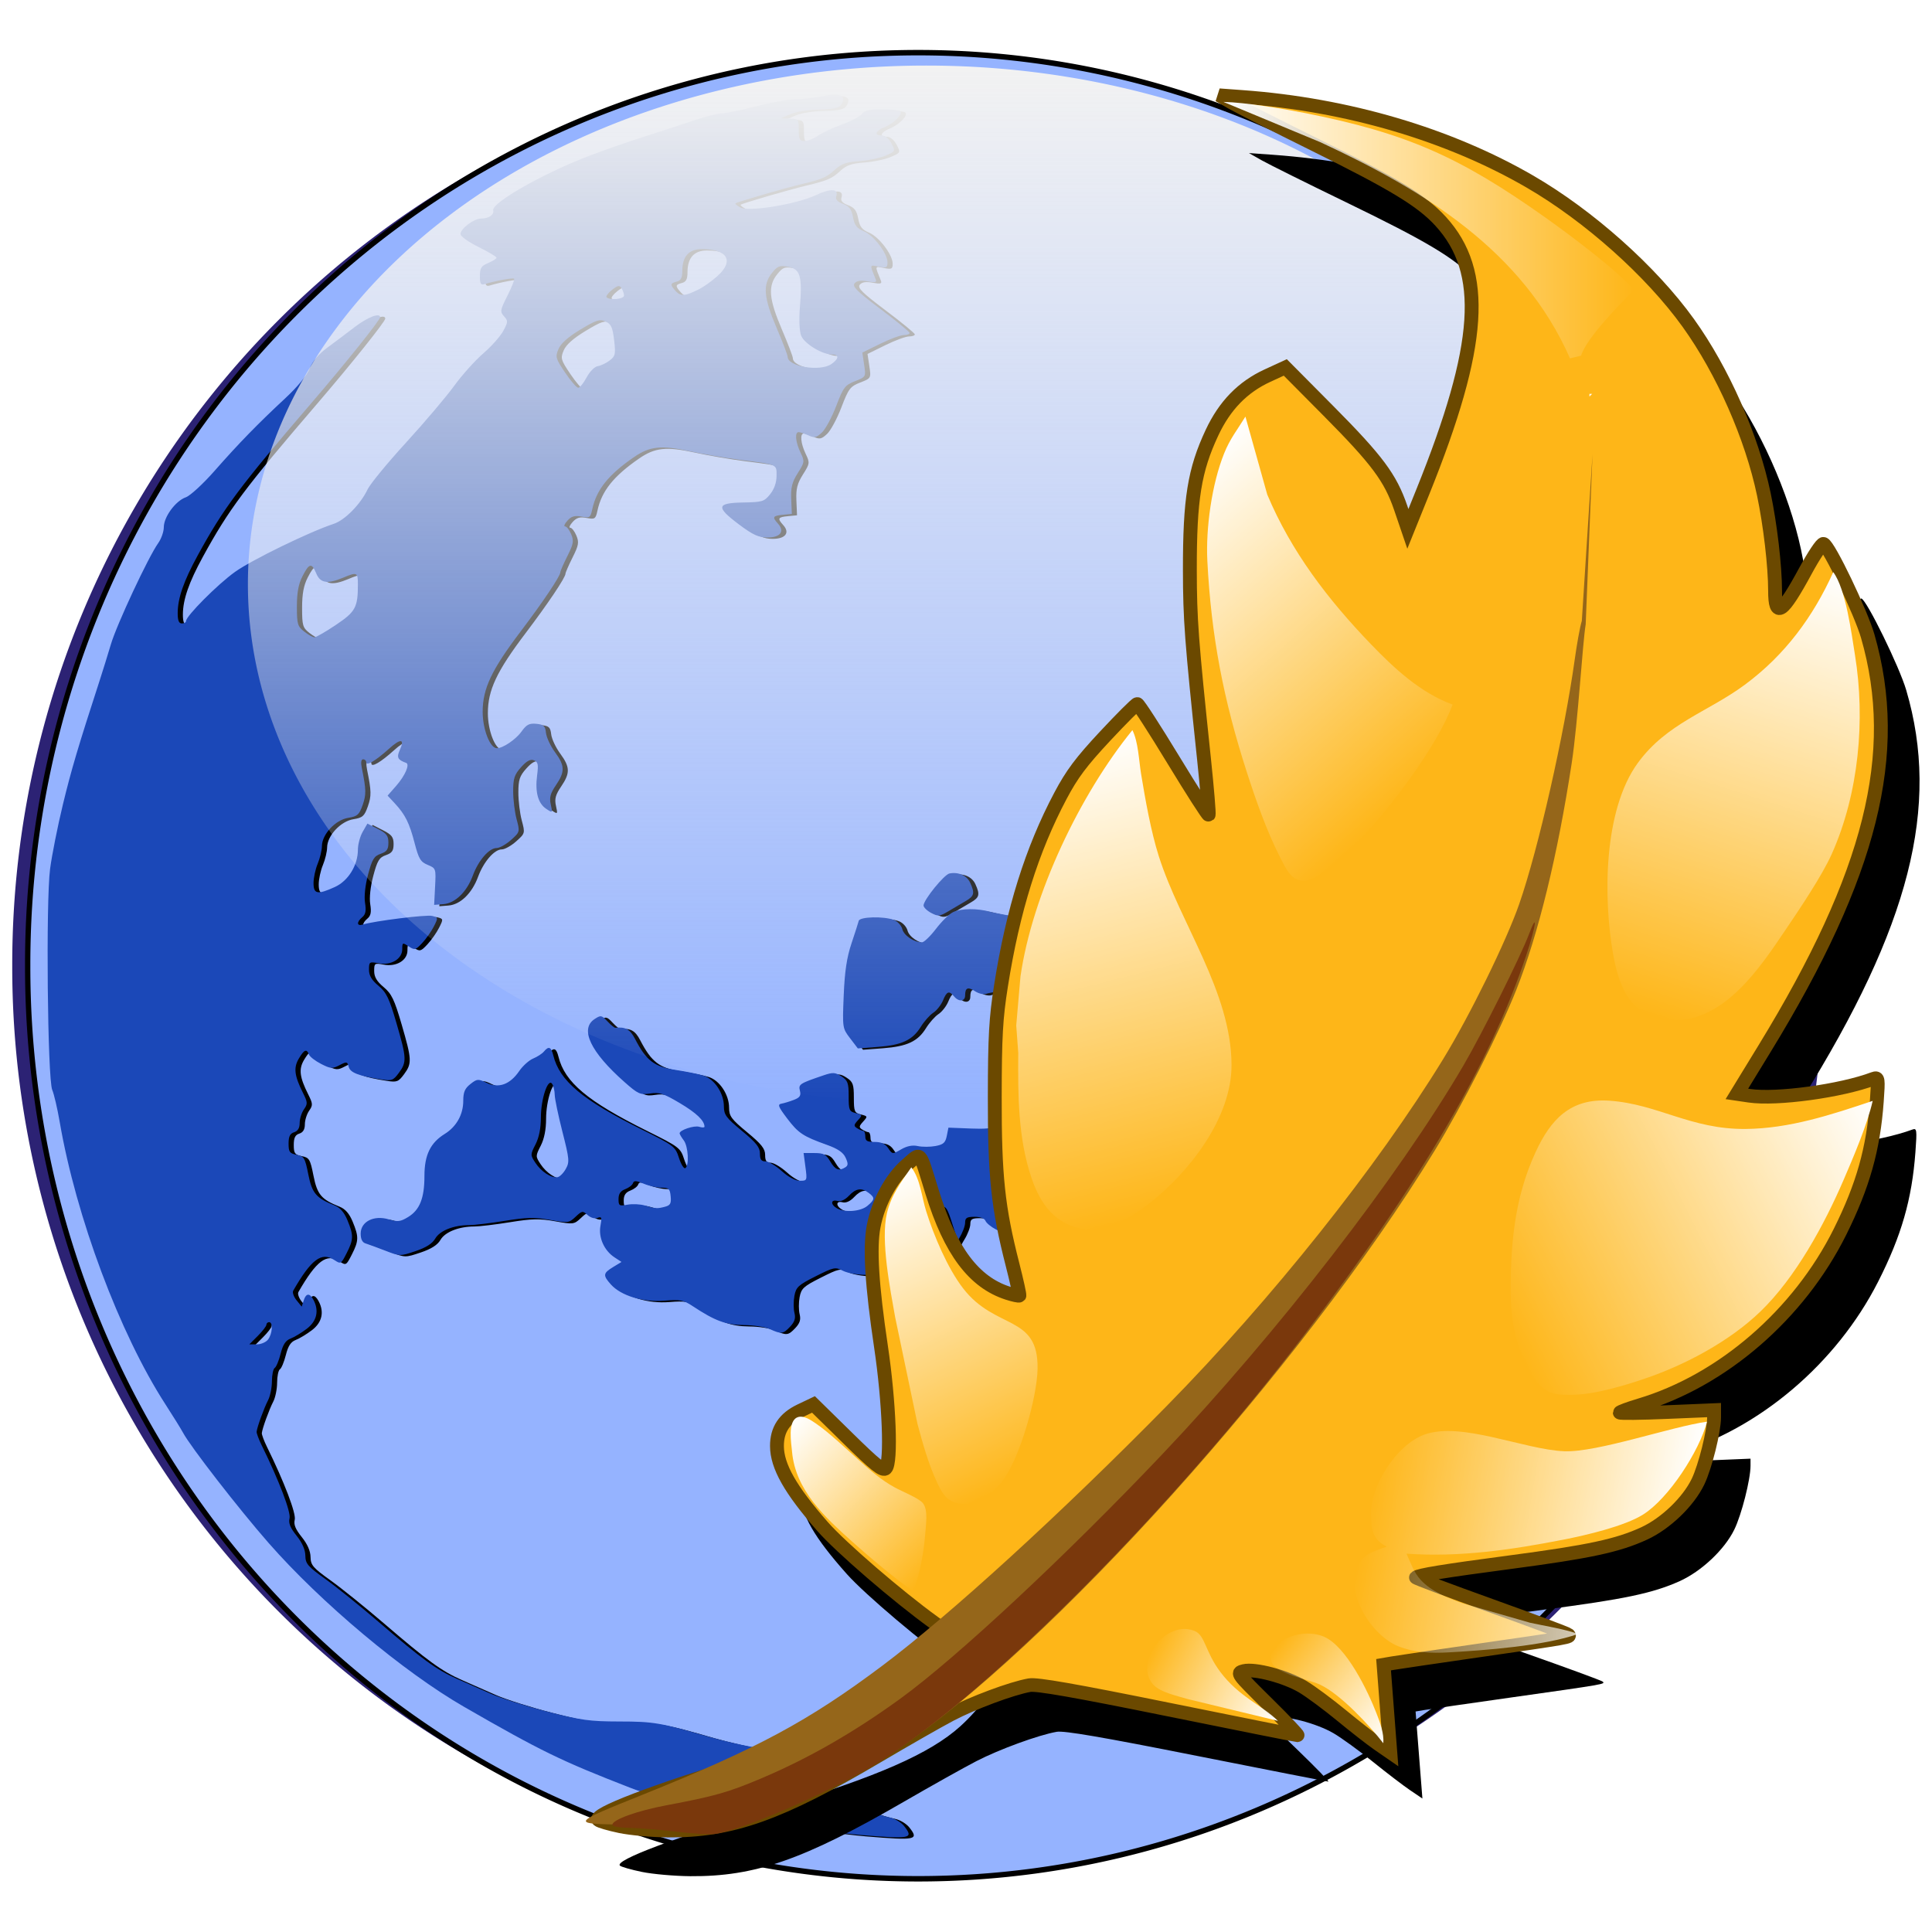 <?xml version="1.0" encoding="UTF-8" standalone="no"?>
<!-- Created with Inkscape (http://www.inkscape.org/) -->
<svg
   xmlns:svg="http://www.w3.org/2000/svg"
   xmlns="http://www.w3.org/2000/svg"
   xmlns:xlink="http://www.w3.org/1999/xlink"
   xmlns:inkscape="http://www.inkscape.org/namespaces/inkscape"
   version="1.0"
   width="48"
   height="48"
   id="svg2">
  <defs
     id="defs5">
    <linearGradient
       id="linearGradient4100">
      <stop
         id="stop4102"
         style="stop-color:#ffffff;stop-opacity:1"
         offset="0" />
      <stop
         id="stop4104"
         style="stop-color:#ffffff;stop-opacity:0"
         offset="1" />
    </linearGradient>
    <linearGradient
       id="linearGradient4092">
      <stop
         id="stop4094"
         style="stop-color:#ffffff;stop-opacity:1"
         offset="0" />
      <stop
         id="stop4096"
         style="stop-color:#ffffff;stop-opacity:0"
         offset="1" />
    </linearGradient>
    <linearGradient
       id="linearGradient4084">
      <stop
         id="stop4086"
         style="stop-color:#ffffff;stop-opacity:1"
         offset="0" />
      <stop
         id="stop4088"
         style="stop-color:#ffffff;stop-opacity:0"
         offset="1" />
    </linearGradient>
    <linearGradient
       id="linearGradient4024">
      <stop
         id="stop4026"
         style="stop-color:#ffffff;stop-opacity:1"
         offset="0" />
      <stop
         id="stop4028"
         style="stop-color:#ffffff;stop-opacity:0"
         offset="1" />
    </linearGradient>
    <linearGradient
       id="linearGradient4016">
      <stop
         id="stop4018"
         style="stop-color:#ffffff;stop-opacity:1"
         offset="0" />
      <stop
         id="stop4020"
         style="stop-color:#ffffff;stop-opacity:0"
         offset="1" />
    </linearGradient>
    <linearGradient
       id="linearGradient4008">
      <stop
         id="stop4010"
         style="stop-color:#ffffff;stop-opacity:1"
         offset="0" />
      <stop
         id="stop4012"
         style="stop-color:#ffffff;stop-opacity:0"
         offset="1" />
    </linearGradient>
    <linearGradient
       id="linearGradient4000">
      <stop
         id="stop4002"
         style="stop-color:#ffffff;stop-opacity:1"
         offset="0" />
      <stop
         id="stop4004"
         style="stop-color:#ffffff;stop-opacity:0"
         offset="1" />
    </linearGradient>
    <linearGradient
       id="linearGradient3992">
      <stop
         id="stop3994"
         style="stop-color:#ffffff;stop-opacity:1"
         offset="0" />
      <stop
         id="stop3996"
         style="stop-color:#ffffff;stop-opacity:0"
         offset="1" />
    </linearGradient>
    <linearGradient
       id="linearGradient3984">
      <stop
         id="stop3986"
         style="stop-color:#ffffff;stop-opacity:1"
         offset="0" />
      <stop
         id="stop3988"
         style="stop-color:#ffffff;stop-opacity:0"
         offset="1" />
    </linearGradient>
    <linearGradient
       id="linearGradient3908">
      <stop
         id="stop3910"
         style="stop-color:#ffffff;stop-opacity:1"
         offset="0" />
      <stop
         id="stop3912"
         style="stop-color:#ffffff;stop-opacity:0"
         offset="1" />
    </linearGradient>
    <linearGradient
       id="linearGradient3547">
      <stop
         id="stop3549"
         style="stop-color:#f2f2f2;stop-opacity:1"
         offset="0" />
      <stop
         id="stop3551"
         style="stop-color:#f2f2f2;stop-opacity:0"
         offset="1" />
    </linearGradient>
    <filter
       id="filter3450">
      <feGaussianBlur
         inkscape:collect="always"
         stdDeviation="4.464"
         id="feGaussianBlur3452" />
    </filter>
    <linearGradient
       x1="82.827"
       y1="233.634"
       x2="601.667"
       y2="233.634"
       id="linearGradient3313"
       xlink:href="#linearGradient3307"
       gradientUnits="userSpaceOnUse" />
    <linearGradient
       id="linearGradient3307">
      <stop
         id="stop3309"
         style="stop-color:#ffffff;stop-opacity:1"
         offset="0" />
      <stop
         id="stop3315"
         style="stop-color:#ffffff;stop-opacity:0.536"
         offset="0.5" />
      <stop
         id="stop3317"
         style="stop-color:#ffffff;stop-opacity:0.161"
         offset="0.75" />
      <stop
         id="stop3319"
         style="stop-color:#ffffff;stop-opacity:0"
         offset="0.875" />
      <stop
         id="stop3321"
         style="stop-color:#ffffff;stop-opacity:0"
         offset="0.938" />
      <stop
         id="stop3311"
         style="stop-color:#ffffff;stop-opacity:0"
         offset="1" />
    </linearGradient>
    <linearGradient
       x1="82.827"
       y1="233.634"
       x2="601.667"
       y2="233.634"
       id="linearGradient3553"
       xlink:href="#linearGradient3547"
       gradientUnits="userSpaceOnUse" />
    <filter
       id="filter3317">
      <feGaussianBlur
         id="feGaussianBlur3319"
         stdDeviation="2.167"
         inkscape:collect="always" />
    </filter>
    <linearGradient
       x1="460.55"
       y1="71.326"
       x2="608.55"
       y2="71.326"
       id="linearGradient3914"
       xlink:href="#linearGradient3908"
       gradientUnits="userSpaceOnUse" />
    <linearGradient
       x1="419.072"
       y1="235.838"
       x2="562.709"
       y2="235.838"
       id="linearGradient3990"
       xlink:href="#linearGradient3984"
       gradientUnits="userSpaceOnUse"
       gradientTransform="matrix(0.667,0.745,-0.745,0.667,327.723,-296.661)" />
    <linearGradient
       x1="339.544"
       y1="362.856"
       x2="513.582"
       y2="362.856"
       id="linearGradient3998"
       xlink:href="#linearGradient3992"
       gradientUnits="userSpaceOnUse"
       gradientTransform="matrix(0.251,0.968,-0.968,0.251,659.245,-156.389)" />
    <linearGradient
       x1="304.223"
       y1="486.472"
       x2="424.394"
       y2="486.472"
       id="linearGradient4006"
       xlink:href="#linearGradient4000"
       gradientUnits="userSpaceOnUse"
       gradientTransform="matrix(0.447,0.894,-0.894,0.447,632.366,-67.469)" />
    <linearGradient
       x1="294.705"
       y1="539.258"
       x2="368.802"
       y2="539.258"
       id="linearGradient4014"
       xlink:href="#linearGradient4008"
       gradientUnits="userSpaceOnUse"
       gradientTransform="matrix(0.733,0.68,-0.68,0.733,453.37,-84.988)" />
    <linearGradient
       x1="556.318"
       y1="287.075"
       x2="732.804"
       y2="287.075"
       id="linearGradient4022"
       xlink:href="#linearGradient4016"
       gradientUnits="userSpaceOnUse"
       gradientTransform="matrix(-0.344,0.931,-0.983,-0.32,1150.468,-230.817)" />
    <linearGradient
       x1="543.9"
       y1="460.579"
       x2="699.052"
       y2="460.579"
       id="linearGradient4030"
       xlink:href="#linearGradient4024"
       gradientUnits="userSpaceOnUse"
       gradientTransform="matrix(-0.896,0.444,-0.444,-0.896,1388.68,566.414)" />
    <linearGradient
       x1="512.085"
       y1="552.704"
       x2="628.41"
       y2="552.704"
       id="linearGradient4090"
       xlink:href="#linearGradient4084"
       gradientUnits="userSpaceOnUse"
       gradientTransform="matrix(-0.987,-0.16,0.16,-0.987,1044.131,1184.763)" />
    <linearGradient
       x1="470.567"
       y1="606.797"
       x2="523.057"
       y2="606.797"
       id="linearGradient4098"
       xlink:href="#linearGradient4092"
       gradientUnits="userSpaceOnUse"
       gradientTransform="matrix(-0.794,-0.607,0.607,-0.794,528.642,1387.072)" />
    <linearGradient
       x1="424.719"
       y1="598.381"
       x2="476.832"
       y2="598.381"
       id="linearGradient4106"
       xlink:href="#linearGradient4100"
       gradientUnits="userSpaceOnUse"
       gradientTransform="matrix(-0.9,-0.437,0.437,-0.9,602.897,1337.775)" />
    <linearGradient
       x1="82.827"
       y1="233.634"
       x2="601.667"
       y2="233.634"
       id="linearGradient2486"
       xlink:href="#linearGradient3547"
       gradientUnits="userSpaceOnUse" />
    <linearGradient
       x1="460.55"
       y1="71.326"
       x2="608.55"
       y2="71.326"
       id="linearGradient2488"
       xlink:href="#linearGradient3908"
       gradientUnits="userSpaceOnUse" />
    <linearGradient
       x1="419.072"
       y1="235.838"
       x2="562.709"
       y2="235.838"
       id="linearGradient2490"
       xlink:href="#linearGradient3984"
       gradientUnits="userSpaceOnUse"
       gradientTransform="matrix(0.667,0.745,-0.745,0.667,327.723,-296.661)" />
    <linearGradient
       x1="556.318"
       y1="287.075"
       x2="732.804"
       y2="287.075"
       id="linearGradient2492"
       xlink:href="#linearGradient4016"
       gradientUnits="userSpaceOnUse"
       gradientTransform="matrix(-0.344,0.931,-0.983,-0.32,1150.468,-230.817)" />
    <linearGradient
       x1="339.544"
       y1="362.856"
       x2="513.582"
       y2="362.856"
       id="linearGradient2494"
       xlink:href="#linearGradient3992"
       gradientUnits="userSpaceOnUse"
       gradientTransform="matrix(0.251,0.968,-0.968,0.251,659.245,-156.389)" />
    <linearGradient
       x1="543.9"
       y1="460.579"
       x2="699.052"
       y2="460.579"
       id="linearGradient2496"
       xlink:href="#linearGradient4024"
       gradientUnits="userSpaceOnUse"
       gradientTransform="matrix(-0.896,0.444,-0.444,-0.896,1388.68,566.414)" />
    <linearGradient
       x1="304.223"
       y1="486.472"
       x2="424.394"
       y2="486.472"
       id="linearGradient2498"
       xlink:href="#linearGradient4000"
       gradientUnits="userSpaceOnUse"
       gradientTransform="matrix(0.447,0.894,-0.894,0.447,632.366,-67.469)" />
    <linearGradient
       x1="294.705"
       y1="539.258"
       x2="368.802"
       y2="539.258"
       id="linearGradient2500"
       xlink:href="#linearGradient4008"
       gradientUnits="userSpaceOnUse"
       gradientTransform="matrix(0.733,0.68,-0.68,0.733,453.37,-84.988)" />
    <linearGradient
       x1="512.085"
       y1="552.704"
       x2="628.41"
       y2="552.704"
       id="linearGradient2502"
       xlink:href="#linearGradient4084"
       gradientUnits="userSpaceOnUse"
       gradientTransform="matrix(-0.987,-0.16,0.16,-0.987,1044.131,1184.763)" />
    <linearGradient
       x1="424.719"
       y1="598.381"
       x2="476.832"
       y2="598.381"
       id="linearGradient2504"
       xlink:href="#linearGradient4100"
       gradientUnits="userSpaceOnUse"
       gradientTransform="matrix(-0.9,-0.437,0.437,-0.9,602.897,1337.775)" />
    <linearGradient
       x1="470.567"
       y1="606.797"
       x2="523.057"
       y2="606.797"
       id="linearGradient2506"
       xlink:href="#linearGradient4092"
       gradientUnits="userSpaceOnUse"
       gradientTransform="matrix(-0.794,-0.607,0.607,-0.794,528.642,1387.072)" />
    <linearGradient
       x1="470.567"
       y1="606.797"
       x2="523.057"
       y2="606.797"
       id="linearGradient2476"
       xlink:href="#linearGradient4092"
       gradientUnits="userSpaceOnUse"
       gradientTransform="matrix(-0.794,-0.607,0.607,-0.794,530.299,1389.67)" />
    <linearGradient
       x1="424.719"
       y1="598.381"
       x2="476.832"
       y2="598.381"
       id="linearGradient2479"
       xlink:href="#linearGradient4100"
       gradientUnits="userSpaceOnUse"
       gradientTransform="matrix(-0.9,-0.437,0.437,-0.9,604.553,1340.372)" />
    <linearGradient
       x1="512.085"
       y1="552.704"
       x2="628.41"
       y2="552.704"
       id="linearGradient2482"
       xlink:href="#linearGradient4084"
       gradientUnits="userSpaceOnUse"
       gradientTransform="matrix(-0.987,-0.16,0.16,-0.987,1045.787,1187.36)" />
    <linearGradient
       x1="294.705"
       y1="539.258"
       x2="368.802"
       y2="539.258"
       id="linearGradient2485"
       xlink:href="#linearGradient4008"
       gradientUnits="userSpaceOnUse"
       gradientTransform="matrix(0.733,0.68,-0.68,0.733,455.027,-82.39)" />
    <linearGradient
       x1="304.223"
       y1="486.472"
       x2="424.394"
       y2="486.472"
       id="linearGradient2489"
       xlink:href="#linearGradient4000"
       gradientUnits="userSpaceOnUse"
       gradientTransform="matrix(0.447,0.894,-0.894,0.447,634.022,-64.871)" />
    <linearGradient
       x1="543.9"
       y1="460.579"
       x2="699.052"
       y2="460.579"
       id="linearGradient2493"
       xlink:href="#linearGradient4024"
       gradientUnits="userSpaceOnUse"
       gradientTransform="matrix(-0.896,0.444,-0.444,-0.896,1390.336,569.011)" />
    <linearGradient
       x1="339.544"
       y1="362.856"
       x2="513.582"
       y2="362.856"
       id="linearGradient2497"
       xlink:href="#linearGradient3992"
       gradientUnits="userSpaceOnUse"
       gradientTransform="matrix(0.251,0.968,-0.968,0.251,660.901,-153.792)" />
    <linearGradient
       x1="556.318"
       y1="287.075"
       x2="732.804"
       y2="287.075"
       id="linearGradient2501"
       xlink:href="#linearGradient4016"
       gradientUnits="userSpaceOnUse"
       gradientTransform="matrix(-0.344,0.931,-0.983,-0.32,1152.125,-228.22)" />
    <linearGradient
       x1="419.072"
       y1="235.838"
       x2="562.709"
       y2="235.838"
       id="linearGradient2505"
       xlink:href="#linearGradient3984"
       gradientUnits="userSpaceOnUse"
       gradientTransform="matrix(0.667,0.745,-0.745,0.667,329.38,-294.064)" />
    <linearGradient
       x1="460.55"
       y1="71.326"
       x2="608.55"
       y2="71.326"
       id="linearGradient2509"
       xlink:href="#linearGradient3908"
       gradientUnits="userSpaceOnUse"
       gradientTransform="translate(1.657,2.597)" />
    <linearGradient
       x1="470.567"
       y1="606.797"
       x2="523.057"
       y2="606.797"
       id="linearGradient2499"
       xlink:href="#linearGradient4092"
       gradientUnits="userSpaceOnUse"
       gradientTransform="matrix(-0.794,-0.607,0.607,-0.794,530.299,1404.67)" />
    <linearGradient
       x1="424.719"
       y1="598.381"
       x2="476.832"
       y2="598.381"
       id="linearGradient2503"
       xlink:href="#linearGradient4100"
       gradientUnits="userSpaceOnUse"
       gradientTransform="matrix(-0.9,-0.437,0.437,-0.9,604.553,1355.372)" />
    <linearGradient
       x1="512.085"
       y1="552.704"
       x2="628.41"
       y2="552.704"
       id="linearGradient2508"
       xlink:href="#linearGradient4084"
       gradientUnits="userSpaceOnUse"
       gradientTransform="matrix(-0.987,-0.16,0.16,-0.987,1045.787,1202.36)" />
    <linearGradient
       x1="294.705"
       y1="539.258"
       x2="368.802"
       y2="539.258"
       id="linearGradient2511"
       xlink:href="#linearGradient4008"
       gradientUnits="userSpaceOnUse"
       gradientTransform="matrix(0.733,0.68,-0.68,0.733,455.027,-67.39)" />
    <linearGradient
       x1="304.223"
       y1="486.472"
       x2="424.394"
       y2="486.472"
       id="linearGradient2515"
       xlink:href="#linearGradient4000"
       gradientUnits="userSpaceOnUse"
       gradientTransform="matrix(0.447,0.894,-0.894,0.447,634.022,-49.871)" />
    <linearGradient
       x1="543.9"
       y1="460.579"
       x2="699.052"
       y2="460.579"
       id="linearGradient2519"
       xlink:href="#linearGradient4024"
       gradientUnits="userSpaceOnUse"
       gradientTransform="matrix(-0.896,0.444,-0.444,-0.896,1390.336,584.011)" />
    <linearGradient
       x1="339.544"
       y1="362.856"
       x2="513.582"
       y2="362.856"
       id="linearGradient2523"
       xlink:href="#linearGradient3992"
       gradientUnits="userSpaceOnUse"
       gradientTransform="matrix(0.251,0.968,-0.968,0.251,660.901,-138.792)" />
    <linearGradient
       x1="556.318"
       y1="287.075"
       x2="732.804"
       y2="287.075"
       id="linearGradient2527"
       xlink:href="#linearGradient4016"
       gradientUnits="userSpaceOnUse"
       gradientTransform="matrix(-0.344,0.931,-0.983,-0.32,1152.125,-213.22)" />
    <linearGradient
       x1="419.072"
       y1="235.838"
       x2="562.709"
       y2="235.838"
       id="linearGradient2530"
       xlink:href="#linearGradient3984"
       gradientUnits="userSpaceOnUse"
       gradientTransform="matrix(0.667,0.745,-0.745,0.667,329.38,-279.064)" />
    <linearGradient
       x1="460.55"
       y1="71.326"
       x2="608.55"
       y2="71.326"
       id="linearGradient2534"
       xlink:href="#linearGradient3908"
       gradientUnits="userSpaceOnUse"
       gradientTransform="translate(1.657,17.597)" />
    <linearGradient
       x1="82.827"
       y1="233.634"
       x2="601.667"
       y2="233.634"
       id="linearGradient2532"
       xlink:href="#linearGradient3547"
       gradientUnits="userSpaceOnUse" />
    <linearGradient
       x1="460.55"
       y1="71.326"
       x2="608.55"
       y2="71.326"
       id="linearGradient2535"
       xlink:href="#linearGradient3908"
       gradientUnits="userSpaceOnUse"
       gradientTransform="translate(1.657,17.597)" />
    <linearGradient
       x1="419.072"
       y1="235.838"
       x2="562.709"
       y2="235.838"
       id="linearGradient2537"
       xlink:href="#linearGradient3984"
       gradientUnits="userSpaceOnUse"
       gradientTransform="matrix(0.667,0.745,-0.745,0.667,329.38,-279.064)" />
    <linearGradient
       x1="556.318"
       y1="287.075"
       x2="732.804"
       y2="287.075"
       id="linearGradient2539"
       xlink:href="#linearGradient4016"
       gradientUnits="userSpaceOnUse"
       gradientTransform="matrix(-0.344,0.931,-0.983,-0.32,1152.125,-213.22)" />
    <linearGradient
       x1="339.544"
       y1="362.856"
       x2="513.582"
       y2="362.856"
       id="linearGradient2541"
       xlink:href="#linearGradient3992"
       gradientUnits="userSpaceOnUse"
       gradientTransform="matrix(0.251,0.968,-0.968,0.251,660.901,-138.792)" />
    <linearGradient
       x1="543.9"
       y1="460.579"
       x2="699.052"
       y2="460.579"
       id="linearGradient2543"
       xlink:href="#linearGradient4024"
       gradientUnits="userSpaceOnUse"
       gradientTransform="matrix(-0.896,0.444,-0.444,-0.896,1390.336,584.011)" />
    <linearGradient
       x1="304.223"
       y1="486.472"
       x2="424.394"
       y2="486.472"
       id="linearGradient2545"
       xlink:href="#linearGradient4000"
       gradientUnits="userSpaceOnUse"
       gradientTransform="matrix(0.447,0.894,-0.894,0.447,634.022,-49.871)" />
    <linearGradient
       x1="294.705"
       y1="539.258"
       x2="368.802"
       y2="539.258"
       id="linearGradient2547"
       xlink:href="#linearGradient4008"
       gradientUnits="userSpaceOnUse"
       gradientTransform="matrix(0.733,0.68,-0.68,0.733,455.027,-67.39)" />
    <linearGradient
       x1="512.085"
       y1="552.704"
       x2="628.41"
       y2="552.704"
       id="linearGradient2549"
       xlink:href="#linearGradient4084"
       gradientUnits="userSpaceOnUse"
       gradientTransform="matrix(-0.987,-0.16,0.16,-0.987,1045.787,1202.36)" />
    <linearGradient
       x1="424.719"
       y1="598.381"
       x2="476.832"
       y2="598.381"
       id="linearGradient2551"
       xlink:href="#linearGradient4100"
       gradientUnits="userSpaceOnUse"
       gradientTransform="matrix(-0.9,-0.437,0.437,-0.9,604.553,1355.372)" />
    <linearGradient
       x1="470.567"
       y1="606.797"
       x2="523.057"
       y2="606.797"
       id="linearGradient2553"
       xlink:href="#linearGradient4092"
       gradientUnits="userSpaceOnUse"
       gradientTransform="matrix(-0.794,-0.607,0.607,-0.794,530.299,1404.67)" />
  </defs>
  <g
     transform="matrix(6.8887534e-2,0,0,6.8887534e-2,-0.618,-0.627)"
     id="g2506">
    <path
       d="M 753.255,394.6 A 344.591,344.591 0 1 1 64.074,394.6 A 344.591,344.591 0 1 1 753.255,394.6 z"
       transform="matrix(0.948,0,0,0.952,-47.355,-18.247)"
       id="path2384"
       style="fill:#2c2274;fill-opacity:1;fill-rule:nonzero;stroke:none;stroke-opacity:1" />
    <path
       d="M 753.255,394.6 A 344.591,344.591 0 1 1 64.074,394.6 A 344.591,344.591 0 1 1 753.255,394.6 z"
       transform="matrix(0.932,0,0,0.954,-40.762,-19.055)"
       id="path3158"
       style="fill:#95b3ff;fill-opacity:1;fill-rule:nonzero;stroke:#000000;stroke-width:2.059;stroke-miterlimit:4;stroke-dasharray:none;stroke-opacity:1" />
    <path
       d="M 321.422,671.412 C 312.889,670.703 298.024,668.545 285.922,666.257 C 282.897,665.686 277.947,664.876 274.922,664.457 C 267.287,663.401 247.229,657.89 238.06,654.329 C 213.185,644.667 206.003,641.169 178.278,625.21 C 156.457,612.65 126.562,587.594 107.704,566.061 C 96.964,553.796 79.528,531.327 76.848,526.297 C 76.159,525.004 73.269,520.345 70.427,515.945 C 53.987,490.498 38.241,448.396 32.368,414.184 C 31.541,409.366 30.334,404.191 29.687,402.684 C 27.98,398.712 27.358,334.789 28.911,322.945 C 29.56,317.995 31.638,307.55 33.529,299.734 C 36.557,287.219 39.012,278.938 46.809,254.945 C 47.882,251.645 49.701,245.785 50.853,241.922 C 53.008,234.697 64.34,210.475 67.914,205.456 C 69.018,203.905 69.922,201.331 69.922,199.735 C 69.922,196.011 74.173,190.233 77.861,188.945 C 79.436,188.395 84.088,184.12 88.199,179.445 C 96.947,169.497 103.758,162.502 113.697,153.259 C 118.151,149.116 121.502,145.035 122.504,142.531 C 123.544,139.931 125.78,137.269 128.771,135.069 C 131.329,133.188 135.829,129.803 138.772,127.547 C 143.43,123.976 147.922,122.244 147.922,124.019 C 147.922,125.061 135.614,140.442 123.422,154.638 C 97.167,185.207 91.517,192.775 82.126,209.945 C 77.102,219.131 74.948,225.344 74.932,230.695 C 74.925,233.367 75.353,234.445 76.422,234.445 C 77.247,234.445 77.922,234.072 77.922,233.616 C 77.922,231.791 89.345,220.318 95.621,215.84 C 101.69,211.51 122.444,201.408 131.231,198.508 C 135.236,197.186 140.884,191.434 143.417,186.097 C 144.344,184.142 150.575,176.558 157.262,169.244 C 163.95,161.929 171.747,152.741 174.589,148.824 C 177.431,144.908 182.163,139.625 185.106,137.085 C 188.048,134.544 191.306,130.887 192.345,128.957 C 194.087,125.722 194.109,125.31 192.622,123.667 C 191.128,122.016 191.22,121.466 193.862,116.228 C 195.431,113.118 196.515,110.371 196.269,110.126 C 195.855,109.712 189.701,110.829 185.672,112.05 C 184.241,112.483 183.922,111.951 183.922,109.134 C 183.922,106.248 184.409,105.486 186.922,104.445 C 188.572,103.762 189.922,102.904 189.922,102.538 C 189.922,102.173 186.997,100.432 183.422,98.669 C 179.847,96.906 176.922,94.817 176.922,94.027 C 176.922,92.072 181.703,88.449 184.306,88.43 C 187.126,88.409 189.097,87.07 188.724,85.428 C 188.125,82.787 206.058,72.522 222.422,66.142 C 227.372,64.212 236.597,60.982 242.922,58.965 C 249.247,56.948 257.642,54.206 261.579,52.872 C 265.515,51.537 269.897,50.445 271.316,50.445 C 272.736,50.445 278.226,49.32 283.519,47.945 C 288.811,46.57 295.041,45.445 297.364,45.445 C 299.687,45.445 304.161,44.928 307.306,44.297 C 313.802,42.992 316.298,44.038 314.291,47.223 C 313.451,48.556 311.646,48.976 306.313,49.083 C 302.523,49.159 297.847,49.91 295.922,50.752 L 292.422,52.282 L 295.672,52.364 C 298.783,52.442 298.922,52.616 298.922,56.445 C 298.922,59.839 299.239,60.445 301.017,60.445 C 302.17,60.445 304.307,59.609 305.767,58.587 C 307.227,57.565 311.122,55.741 314.422,54.535 C 317.722,53.329 320.998,51.585 321.702,50.66 C 322.648,49.419 324.53,48.979 328.886,48.979 C 332.132,48.979 335.115,49.306 335.515,49.706 C 336.549,50.74 333.304,54.044 329.849,55.475 C 326.495,56.865 325.987,58.445 328.896,58.445 C 330.058,58.445 331.48,59.625 332.353,61.313 C 333.822,64.153 333.801,64.195 330.129,65.752 C 328.09,66.616 323.824,67.501 320.649,67.718 C 316.215,68.022 314.245,68.697 312.149,70.633 C 309.013,73.53 307.496,74.196 299.922,76.004 C 293.455,77.548 276.571,82.468 276.086,82.95 C 275.901,83.133 276.724,83.805 277.915,84.442 C 280.931,86.056 297.877,83.3 304.875,80.058 C 310.465,77.469 313.332,77.577 312.453,80.345 C 312.083,81.512 312.8,82.338 314.857,83.115 C 317.135,83.975 317.945,85.051 318.486,87.939 C 319.036,90.869 319.86,91.939 322.374,92.99 C 326,94.505 330.922,100.974 330.922,104.224 C 330.922,106.129 330.533,106.317 327.754,105.762 C 324.382,105.087 324.442,104.832 326.679,110.337 C 327.126,111.437 326.506,111.59 323.721,111.067 C 321.276,110.609 319.848,110.829 319.053,111.787 C 318.129,112.9 319.944,114.7 328.397,121.057 C 334.166,125.395 338.895,129.283 338.904,129.695 C 338.914,130.108 337.964,130.445 336.794,130.445 C 335.624,130.445 331.782,131.865 328.256,133.601 L 321.846,136.757 L 322.502,141.135 C 323.157,145.503 323.15,145.516 319.204,147.066 C 315.601,148.482 315,149.274 312.433,156.002 C 310.883,160.062 308.564,164.372 307.279,165.58 C 305.27,167.467 304.582,167.612 302.384,166.61 C 300.978,165.969 299.399,165.445 298.875,165.445 C 297.418,165.445 297.738,168.992 299.532,172.755 C 301.089,176.018 301.055,176.273 298.559,180.227 C 296.498,183.493 296.02,185.396 296.198,189.633 L 296.422,194.945 L 293.172,195.259 C 289.513,195.611 289.269,196.066 291.446,198.472 C 293.947,201.236 292.27,203.445 287.671,203.445 C 284.409,203.445 282.418,202.533 277.306,198.695 C 268.95,192.422 269.238,190.982 278.881,190.822 C 285.794,190.707 286.468,190.499 288.61,187.822 C 290.083,185.98 290.913,183.603 290.917,181.214 C 290.922,176.945 291.479,177.186 277.422,175.397 C 272.472,174.767 264.437,173.384 259.567,172.323 C 249.264,170.078 245.178,170.52 239.422,174.498 C 230.255,180.834 225.97,186.196 224.456,193.224 C 223.799,196.277 223.529,196.462 220.554,195.904 C 218.094,195.443 216.928,195.781 215.485,197.375 C 214.455,198.514 214.077,199.445 214.645,199.445 C 215.214,199.445 216.205,200.715 216.848,202.268 C 217.856,204.701 217.666,205.79 215.469,210.163 C 214.068,212.953 212.922,215.581 212.922,216.003 C 212.922,217.38 206.648,226.731 198.558,237.414 C 188.106,251.216 184.923,257.963 184.922,266.327 C 184.922,272.639 187.583,279.445 190.053,279.445 C 192.24,279.445 196.903,276.28 198.95,273.405 C 200.722,270.917 201.733,270.392 204.279,270.64 C 206.941,270.899 207.473,271.402 207.761,273.935 C 207.948,275.579 209.41,278.705 211.011,280.882 C 214.588,285.745 214.65,287.909 211.353,292.761 C 209.334,295.732 208.932,297.218 209.477,299.698 C 210.162,302.818 210.143,302.836 207.844,301.31 C 204.889,299.348 203.771,295.234 204.557,289.212 C 205.075,285.246 204.886,284.369 203.392,283.795 C 202.126,283.31 200.784,284.035 198.765,286.294 C 196.375,288.969 195.922,290.349 195.922,294.947 C 195.922,297.955 196.477,302.492 197.155,305.028 C 198.377,309.598 198.359,309.665 195.139,312.542 C 193.352,314.139 191.015,315.445 189.946,315.445 C 187.242,315.445 183.39,319.9 181.38,325.354 C 179.192,331.289 175.015,335.343 170.74,335.682 L 167.422,335.945 L 167.762,329.354 C 168.098,322.848 168.064,322.747 165.1,321.519 C 162.514,320.448 161.857,319.351 160.365,313.61 C 158.474,306.335 156.983,303.365 153.149,299.241 L 150.635,296.536 L 153.69,293.056 C 156.966,289.324 158.743,285.229 157.304,284.723 C 154.267,283.655 153.824,282.753 155.033,280.1 C 156.916,275.968 155.356,275.82 151.036,279.722 C 146.329,283.975 142.922,285.973 142.922,284.48 C 142.922,283.911 142.42,283.445 141.808,283.445 C 141.083,283.445 140.925,284.579 141.356,286.695 C 142.927,294.421 142.963,296.16 141.63,299.945 C 140.393,303.454 139.753,304.02 136.401,304.565 C 131.818,305.31 126.989,310.501 126.948,314.727 C 126.934,316.257 126.247,319.125 125.422,321.099 C 124.597,323.074 123.922,326.209 123.922,328.067 C 123.922,332.083 125.339,332.347 131.613,329.498 C 136.431,327.311 139.922,321.668 139.922,316.066 C 139.922,314.164 140.694,311.261 141.638,309.616 L 143.355,306.625 L 147.138,308.556 C 150.26,310.148 150.922,311.016 150.922,313.518 C 150.922,315.938 150.358,316.746 148.123,317.525 C 145.753,318.351 145.062,319.487 143.607,324.947 C 142.557,328.89 142.127,332.878 142.501,335.218 C 142.955,338.054 142.701,339.384 141.517,340.366 C 139.393,342.129 139.484,343.715 141.672,343.038 C 145.838,341.749 164.623,339.411 166.686,339.926 C 168.892,340.476 168.908,340.573 167.321,343.718 C 166.426,345.493 164.537,348.181 163.125,349.691 C 160.72,352.261 160.408,352.339 158.239,350.917 C 156.029,349.469 155.922,349.515 155.922,351.899 C 155.922,355.454 151.929,357.857 147.426,357.012 C 144.064,356.381 143.922,356.474 143.922,359.303 C 143.922,361.432 144.867,363.042 147.325,365.098 C 150.206,367.508 151.204,369.577 153.825,378.569 C 157.517,391.235 157.585,392.629 154.697,396.536 C 152.677,399.267 152.1,399.487 148.447,398.915 C 140.154,397.616 137.16,396.465 136.611,394.366 C 136.107,392.437 135.888,392.399 133.262,393.775 C 130.716,395.109 130.096,395.064 126.638,393.301 C 124.541,392.231 122.573,390.7 122.266,389.9 C 121.439,387.745 120.552,388.109 118.607,391.401 C 116.665,394.689 117.013,397.565 120.099,403.725 C 121.821,407.163 121.854,407.704 120.457,409.698 C 119.613,410.904 118.922,413.11 118.922,414.6 C 118.922,416.432 118.273,417.516 116.922,417.945 C 115.43,418.419 114.922,419.458 114.922,422.038 C 114.922,425.056 115.291,425.569 117.834,426.078 C 120.511,426.613 120.852,427.186 122.032,433.126 C 123.385,439.931 124.852,441.675 131.422,444.29 C 133.506,445.12 134.956,446.779 136.172,449.725 C 138.411,455.153 138.373,456.641 135.862,461.561 C 133.842,465.521 133.757,465.567 131.367,464.001 C 126.792,461.004 123.094,463.779 116.591,475.091 C 116.229,475.721 116.771,477.273 117.797,478.539 L 119.661,480.842 L 120.359,478.643 C 121.22,475.93 122.524,475.833 123.886,478.379 C 125.986,482.302 125.125,486.053 121.49,488.825 C 119.602,490.265 116.965,491.859 115.628,492.367 C 113.858,493.04 112.889,494.518 112.06,497.809 C 111.435,500.293 110.472,502.605 109.922,502.945 C 109.372,503.285 108.919,505.449 108.915,507.754 C 108.912,510.059 108.286,513.139 107.525,514.599 C 106.073,517.381 103.582,524.235 103.401,525.945 C 103.343,526.495 104.181,528.745 105.265,530.945 C 111.457,543.521 115.827,554.976 115.273,557.18 C 114.837,558.919 115.514,560.599 117.799,563.442 C 119.833,565.973 120.939,568.482 120.972,570.637 C 121.017,573.577 121.825,574.519 128.222,579.1 C 132.182,581.935 140.867,588.935 147.522,594.655 C 163.083,608.029 168.369,611.87 175.564,615.029 C 178.785,616.443 184.347,618.891 187.922,620.469 C 191.497,622.047 200.633,624.937 208.225,626.891 C 220.321,630.005 223.538,630.447 234.225,630.461 C 246.559,630.477 248.907,630.877 266.422,635.95 C 271.372,637.384 279.198,639.196 283.813,639.976 C 288.428,640.756 292.277,641.518 292.366,641.67 C 292.454,641.821 293.291,643.167 294.224,644.66 C 295.158,646.153 295.922,648.917 295.922,650.801 C 295.922,653.831 296.356,654.4 299.672,655.709 C 301.734,656.523 306.797,657.986 310.922,658.959 C 315.047,659.933 320.672,661.563 323.422,662.581 C 326.172,663.599 329.898,664.719 331.702,665.07 C 333.506,665.421 335.863,666.826 336.938,668.194 C 340.461,672.672 339.35,672.902 321.422,671.412 z M 107.53,492.695 C 109.095,490.633 109.358,486.445 107.922,486.445 C 107.372,486.445 106.922,486.861 106.922,487.368 C 106.922,487.876 105.537,489.676 103.845,491.368 L 100.768,494.445 L 103.484,494.445 C 104.979,494.445 106.799,493.658 107.53,492.695 z M 131.99,234.969 C 139.086,230.208 139.922,228.665 139.922,220.32 C 139.922,215.971 139.62,215.838 134.576,217.945 C 128.919,220.309 126.357,219.911 124.922,216.445 C 123.28,212.482 122.363,212.659 119.942,217.405 C 118.487,220.257 117.922,223.316 117.922,228.333 C 117.922,234.669 118.16,235.488 120.556,237.373 C 122.006,238.513 123.67,239.445 124.255,239.445 C 124.84,239.445 128.321,237.431 131.99,234.969 z M 222.422,145.692 C 223.535,143.606 225.308,141.815 226.422,141.65 C 227.522,141.488 229.45,140.575 230.706,139.62 C 232.774,138.049 232.928,137.352 232.331,132.268 C 231.785,127.627 231.249,126.46 229.245,125.546 C 227.145,124.59 225.926,124.979 220.179,128.446 C 215.728,131.13 213.118,133.451 212.263,135.485 C 211.073,138.314 211.235,138.887 214.667,143.982 C 216.69,146.987 218.813,149.444 219.384,149.442 C 219.955,149.441 221.322,147.754 222.422,145.692 z M 310.699,140.888 C 313.475,138.944 313.555,137.445 310.882,137.445 C 307.33,137.445 300.898,133.51 299.783,130.654 C 299.156,129.049 298.972,124.857 299.332,120.366 C 300.228,109.192 299.49,106.642 295.122,105.823 C 292,105.237 291.28,105.51 289.248,108.05 C 285.874,112.266 286.27,116.938 290.922,127.826 C 293.122,132.975 294.922,137.682 294.922,138.285 C 294.922,141.797 306.64,143.731 310.699,140.888 z M 235.906,116.195 C 235.898,115.508 235.492,114.315 235.005,113.545 C 234.27,112.385 233.68,112.49 231.554,114.163 C 230.143,115.272 229.274,116.464 229.622,116.812 C 230.787,117.977 235.922,117.473 235.906,116.195 z M 263.158,113.8 C 264.663,113.034 267.476,111.02 269.408,109.323 C 275.753,103.752 273.357,99.445 263.913,99.445 C 259.293,99.445 256.922,102.097 256.922,107.261 C 256.922,109.791 256.423,110.763 254.922,111.155 C 252.489,111.791 252.445,112.261 254.589,114.631 C 256.341,116.566 258.044,116.401 263.158,113.8 z M 508.782,620.258 C 505.834,619.481 505.026,618.719 504.532,616.247 C 502.824,607.708 503.255,606.67 516.503,587.406 C 523.423,577.343 530.827,567.045 532.956,564.52 C 535.085,561.995 539.141,555.255 541.97,549.543 C 546.078,541.246 547.392,537.324 548.498,530.051 C 549.259,525.043 550.341,519.373 550.902,517.452 C 552.787,510.993 551.878,502.445 549.305,502.445 C 548.544,502.445 547.922,502.897 547.922,503.449 C 547.922,504.962 518.874,534.419 515.829,535.993 C 511.886,538.032 506.423,536.842 504.957,533.623 C 503.896,531.295 504.047,530.829 506.424,529.098 C 509.92,526.551 531.869,500.195 539.875,488.931 C 543.351,484.039 546.601,478.568 547.097,476.771 C 547.593,474.975 551.806,465.13 556.459,454.893 L 564.918,436.28 L 566.001,422.113 C 567.283,405.319 566.684,402.445 561.897,402.445 C 560.206,402.445 557.542,403.107 555.977,403.917 C 554.412,404.726 551.397,405.659 549.277,405.991 C 545.766,406.54 545.092,406.252 541.739,402.77 C 537.757,398.634 536.331,394.825 537.874,392.447 C 538.724,391.138 539.293,391.19 542.409,392.869 L 545.973,394.788 L 549.197,391.775 C 550.971,390.118 553.812,387.812 555.512,386.65 C 558.843,384.372 571.98,368.603 576.266,361.738 C 580.588,354.815 584.44,353.906 593.922,357.574 C 604.19,361.545 605.654,361.619 609.371,358.355 C 611.194,356.755 613.207,355.445 613.844,355.445 C 616.058,355.445 621.208,359.98 625.802,365.974 C 628.343,369.29 634.126,375.529 638.653,379.839 L 646.884,387.675 L 647.903,384.995 C 648.463,383.521 648.922,380.844 648.922,379.047 C 648.922,375.179 649.426,374.503 651.842,375.135 C 653.322,375.522 653.876,377.467 654.926,385.984 C 655.631,391.692 655.919,398.743 655.566,401.654 C 652.4,427.815 650.689,435.435 647.474,437.68 C 645.508,439.052 645.2,438.45 644.149,431.195 C 643.124,424.124 643.112,424.21 643.627,434.658 C 644.028,442.798 643.741,447.12 642.432,452.658 C 640.263,461.83 635.296,476.734 632.706,481.843 C 631.619,483.987 629.257,489.233 627.457,493.501 C 625.657,497.769 619.766,508.39 614.366,517.103 C 605.136,531.996 588.028,556.733 585.427,558.945 C 584.781,559.495 579.656,565.227 574.039,571.683 C 560.489,587.256 533.946,610.236 520.922,617.669 C 515.062,621.013 513.176,621.415 508.782,620.258 z M 480.122,529.245 C 479.462,528.585 478.922,527.493 478.922,526.819 C 478.922,524.908 475.747,524.676 472.164,526.324 C 468.988,527.785 468.824,527.743 465.616,524.634 C 463.163,522.256 461.417,521.445 458.747,521.445 C 455.505,521.445 454.347,520.551 446.447,511.945 C 438.788,503.601 437.323,502.445 434.405,502.445 C 431.671,502.445 430.137,501.452 425.752,496.845 C 422.82,493.764 418.243,490.136 415.581,488.782 C 412.919,487.428 408.729,484.465 406.269,482.198 C 402.549,478.769 401.901,477.645 402.414,475.511 C 404.255,467.855 411.343,469.16 425.433,479.75 C 430.662,483.68 433.969,485.359 438.433,486.35 C 443.895,487.563 445.053,488.329 451.611,495.063 C 455.645,499.204 459.648,502.445 460.73,502.445 C 461.792,502.445 465.981,503.59 470.041,504.989 C 474.1,506.389 479.334,508 481.672,508.57 C 485.094,509.405 485.922,510.042 485.922,511.842 C 485.922,513.384 487.087,514.732 489.681,516.19 C 493.229,518.184 497.922,523.332 497.922,525.23 C 497.922,525.707 496.88,527.075 495.607,528.271 C 493.763,530.003 492.076,530.445 487.307,530.445 C 483.985,530.445 480.788,529.911 480.122,529.245 z M 288.422,488.909 C 286.772,488.154 282.591,487.515 279.132,487.49 C 272.661,487.444 268.719,485.987 260.688,480.672 C 257.341,478.457 256.167,478.232 250.375,478.697 C 242.698,479.313 234.806,476.909 231.172,472.848 C 228.229,469.559 228.327,468.778 231.958,466.569 L 234.994,464.723 L 232.479,463.075 C 228.732,460.62 226.618,455.877 227.404,451.69 C 227.975,448.644 227.834,448.265 226.347,448.835 C 225.339,449.222 223.863,448.798 222.766,447.805 C 221.006,446.211 220.761,446.247 218.424,448.443 C 216.035,450.688 215.707,450.727 209.184,449.562 C 203.584,448.562 200.788,448.619 192.922,449.896 C 187.697,450.744 181.899,451.439 180.038,451.441 C 174.442,451.448 169.474,453.419 167.818,456.289 C 166.77,458.106 164.518,459.54 160.692,460.828 C 155.152,462.692 155.048,462.69 149.76,460.64 C 146.824,459.502 143.634,458.332 142.672,458.039 C 141.511,457.687 140.922,456.496 140.922,454.502 C 140.922,450.178 145.678,447.756 151.024,449.358 C 154.276,450.332 155.249,450.217 158.026,448.528 C 162.233,445.97 163.922,441.722 163.922,433.698 C 163.922,426.185 166.054,421.765 171.222,418.565 C 175.461,415.94 177.922,411.55 177.922,406.613 C 177.922,403.484 178.492,402.141 180.493,400.568 C 182.923,398.656 183.248,398.633 186.421,400.146 C 190.734,402.203 194.794,400.717 198.108,395.871 C 199.38,394.009 201.644,391.979 203.138,391.358 C 204.633,390.738 206.375,389.603 207.011,388.838 C 208.728,386.768 209.627,387.131 210.382,390.195 C 212.652,399.42 220.823,406.273 242.278,416.945 C 253.938,422.745 254.386,423.087 255.716,427.201 C 256.473,429.542 257.504,431.203 258.007,430.892 C 259.456,429.997 259.07,423.023 257.453,420.886 C 256.646,419.819 255.971,418.68 255.953,418.356 C 255.89,417.178 261.2,415.399 263.036,415.982 C 264.073,416.311 264.922,416.295 264.922,415.947 C 264.922,413.772 262.03,411.005 256.04,407.447 C 250.173,403.961 248.636,403.463 245.307,403.973 C 241.732,404.52 240.992,404.188 236.048,399.821 C 223.786,388.989 219.855,380.685 225.3,377.117 C 227.53,375.655 227.82,375.708 229.933,377.957 C 231.173,379.277 232.465,380.323 232.804,380.283 C 236.353,379.856 238.072,380.814 239.826,384.195 C 243.939,392.122 246.778,394.314 254.422,395.461 C 258.272,396.039 262.865,396.975 264.629,397.542 C 268.556,398.803 271.922,403.918 271.922,408.625 C 271.922,411.645 272.721,412.73 278.422,417.445 C 283.605,421.733 284.922,423.392 284.922,425.634 C 284.922,427.777 285.396,428.445 286.919,428.445 C 288.017,428.445 290.659,430.02 292.79,431.945 C 295.174,434.099 297.688,435.445 299.327,435.445 C 301.945,435.445 301.979,435.36 301.327,430.445 L 300.664,425.445 L 304.577,425.445 C 307.865,425.445 308.774,425.925 310.262,428.445 C 312.076,431.515 313.427,432.045 315.723,430.589 C 316.76,429.931 316.78,429.228 315.819,427.119 C 314.954,425.222 313.031,423.907 309.018,422.47 C 300.429,419.395 298.762,418.284 294.697,412.92 C 291.535,408.747 291.209,407.896 292.674,407.639 C 293.635,407.471 295.654,406.856 297.161,406.272 C 299.325,405.434 299.783,404.741 299.341,402.979 C 298.752,400.635 299.181,400.359 308.087,397.345 C 311.234,396.28 312.118,396.344 314.337,397.798 C 316.594,399.277 316.922,400.183 316.922,404.949 C 316.922,409.963 317.129,410.459 319.468,411.046 C 321.92,411.662 321.949,411.757 320.258,413.626 C 318.746,415.297 318.705,415.696 319.961,416.491 C 320.764,416.999 321.759,417.421 322.172,417.43 C 322.584,417.438 322.922,418.345 322.922,419.445 C 322.922,421.05 323.588,421.445 326.3,421.445 C 328.688,421.445 330.121,422.104 331.191,423.695 C 332.686,425.919 332.739,425.924 335.841,424.122 C 337.944,422.9 339.93,422.508 341.866,422.933 C 343.454,423.282 346.319,423.274 348.231,422.915 C 351.078,422.381 351.816,421.722 352.306,419.275 L 352.903,416.288 L 361.164,416.612 C 370.711,416.986 372.602,416.062 380.289,407.275 L 384.752,402.173 L 385.831,406.059 C 386.425,408.196 386.913,411.005 386.916,412.301 C 386.919,413.596 388.08,416.033 389.495,417.715 C 391.319,419.883 391.866,421.381 391.374,422.859 C 390.991,424.007 390.465,426.831 390.204,429.136 C 389.817,432.551 390.21,433.957 392.326,436.73 C 393.833,438.707 394.922,441.437 394.922,443.242 C 394.922,447.559 388.5,451.92 379.776,453.528 C 374.168,454.561 372.922,454.497 370.08,453.027 C 368.286,452.1 366.569,450.689 366.263,449.893 C 365.929,449.023 364.354,448.445 362.315,448.445 C 359.518,448.445 358.922,448.82 358.922,450.577 C 358.922,451.75 357.977,454.237 356.823,456.105 C 355.118,458.864 354.957,459.782 355.965,460.998 C 357.491,462.836 357.513,462.814 351.401,465.543 C 346.398,467.778 337.008,469.612 331.422,469.447 C 329.772,469.398 326.018,469.368 323.08,469.38 C 320.141,469.392 316.435,468.728 314.842,467.904 C 312.095,466.484 311.591,466.587 304.982,469.915 C 298.769,473.044 297.945,473.801 297.359,476.927 C 296.997,478.855 296.999,481.619 297.363,483.069 C 297.856,485.032 297.456,486.312 295.799,488.076 C 293.28,490.757 292.619,490.831 288.422,488.909 z M 323.672,444.502 C 326.38,442.242 326.453,441.569 324.172,439.837 C 321.584,437.873 319.54,438.158 317.027,440.833 C 315.613,442.339 314.069,443.035 312.852,442.717 C 310.443,442.087 310.313,443.991 312.672,445.365 C 315.474,446.997 321.221,446.546 323.672,444.502 z M 250.725,444.801 C 252.602,444.298 252.973,443.606 252.725,441.065 C 252.459,438.333 252.049,437.945 249.422,437.944 C 247.772,437.944 244.876,437.292 242.987,436.497 C 240.279,435.356 239.464,435.317 239.133,436.312 C 238.901,437.006 237.634,437.984 236.317,438.485 C 234.626,439.128 233.922,440.171 233.922,442.032 C 233.922,444.462 234.175,444.621 237.172,444.067 C 238.959,443.736 241.772,443.873 243.422,444.37 C 247.222,445.514 247.909,445.555 250.725,444.801 z M 214.883,431.205 C 216.296,428.687 216.204,427.661 213.667,417.705 C 212.157,411.779 210.915,405.809 210.906,404.438 C 210.898,403.067 210.486,401.306 209.991,400.524 C 208.511,398.184 205.922,405.872 205.922,412.607 C 205.922,416.483 205.255,419.832 203.989,422.313 C 202.097,426.022 202.096,426.162 203.929,428.956 C 206.017,432.14 209.658,434.523 211.887,434.166 C 212.693,434.037 214.041,432.705 214.883,431.205 z M 517.422,421.306 C 515.772,420.774 511.497,420.589 507.922,420.894 C 502.031,421.398 500.836,421.154 495.172,418.298 C 488.924,415.147 488.922,415.144 488.922,410.73 C 488.922,401.486 492.032,400.435 503.317,405.863 C 509.748,408.956 510.869,409.197 515.13,408.401 C 522.178,407.084 529.073,403.124 531.801,398.827 C 534.044,395.293 534.259,395.186 535.551,396.953 C 537.81,400.042 537.135,404.064 532.968,412.353 C 529.747,418.759 528.421,420.424 525.818,421.331 C 522.13,422.617 521.482,422.615 517.422,421.306 z M 317.437,384.055 C 314.671,380.428 314.653,380.305 315.135,368.589 C 315.492,359.924 316.237,354.937 317.933,349.862 C 319.204,346.058 320.382,342.383 320.551,341.695 C 320.918,340.206 329.582,339.985 333.23,341.372 C 334.571,341.882 335.939,343.38 336.271,344.701 C 336.847,346.996 340.507,349.445 343.361,349.445 C 344.101,349.445 346.387,347.241 348.441,344.548 C 350.495,341.854 353.265,339.154 354.596,338.548 C 357.572,337.192 363.263,337.137 367.922,338.42 C 369.847,338.95 376.147,340.088 381.922,340.948 C 393.747,342.709 396.56,344.443 397.557,350.586 C 398.064,353.712 397.758,354.399 394.911,356.533 C 393.14,357.86 390.229,360.429 388.442,362.243 C 385.49,365.238 384.425,365.62 376.807,366.416 C 372.195,366.898 367.631,367.601 366.664,367.978 C 365.662,368.37 363.883,367.995 362.528,367.107 C 359.918,365.397 358.922,365.813 358.922,368.612 C 358.922,370.826 356.641,371.017 354.922,368.945 C 353.123,366.779 352.319,367.072 350.942,370.396 C 350.269,372.02 348.691,374.022 347.434,374.845 C 346.176,375.669 344.153,377.952 342.938,379.918 C 339.982,384.702 336.121,386.509 327.457,387.164 L 320.226,387.711 L 317.437,384.055 z M 451.63,352.946 C 449.129,349.812 448.775,348.409 448.232,339.492 L 447.625,329.537 L 438.404,325.964 C 427.182,321.616 421.237,317.793 416.039,311.585 C 411.174,305.775 410.079,301.024 412.45,296.026 C 413.393,294.039 414.508,292.201 414.927,291.942 C 416.012,291.271 429.372,298.778 435.476,303.487 C 439.797,306.821 441.123,307.355 443.765,306.827 C 446.676,306.244 447.505,306.796 454.902,314.243 C 459.297,318.667 464.884,323.92 467.318,325.914 C 472.913,330.499 479.36,339.719 478.665,342.143 C 478.381,343.134 477.838,344.697 477.459,345.616 C 476.946,346.857 477.366,347.374 479.095,347.627 L 481.422,347.969 L 478.863,349.697 C 476.038,351.604 467.711,353.445 461.908,353.445 C 459.802,353.445 457.622,354.101 456.922,354.945 C 455.179,357.045 454.78,356.894 451.63,352.946 z M 346.672,338.843 C 345.159,338.039 343.924,336.833 343.927,336.163 C 343.935,334.147 351.362,324.984 353.288,324.613 C 356.525,323.99 359.559,325.354 360.75,327.968 C 362.464,331.731 362.215,332.767 359.165,334.543 C 357.656,335.422 354.847,337.078 352.922,338.223 C 349.734,340.119 349.176,340.174 346.672,338.843 z"
       id="path3334"
       style="fill:#000000;fill-opacity:1;stroke:none;stroke-width:1.3;stroke-miterlimit:4;stroke-dasharray:none;stroke-opacity:1" />
    <path
       d="M 319.549,670.92 C 311.017,670.211 296.151,668.052 284.049,665.765 C 281.024,665.193 276.074,664.383 273.049,663.965 C 265.414,662.909 245.356,657.397 236.187,653.836 C 211.312,644.174 204.13,640.676 176.405,624.718 C 154.584,612.157 124.689,587.102 105.832,565.569 C 95.091,553.303 77.655,530.835 74.975,525.805 C 74.286,524.511 71.396,519.853 68.554,515.453 C 52.115,490.005 36.368,447.903 30.495,413.692 C 29.668,408.873 28.461,403.698 27.814,402.192 C 26.108,398.22 25.485,334.296 27.038,322.453 C 27.687,317.503 29.765,307.057 31.656,299.241 C 34.684,286.726 37.139,278.445 44.936,254.453 C 46.009,251.153 47.829,245.292 48.98,241.429 C 51.135,234.205 62.467,209.982 66.041,204.964 C 67.145,203.413 68.049,200.838 68.049,199.242 C 68.049,195.518 72.3,189.74 75.988,188.453 C 77.563,187.903 82.216,183.628 86.326,178.953 C 95.074,169.004 101.885,162.009 111.824,152.766 C 116.278,148.624 119.629,144.542 120.631,142.038 C 121.671,139.439 123.907,136.777 126.898,134.577 C 129.456,132.696 133.956,129.311 136.899,127.055 C 141.557,123.484 146.049,121.751 146.049,123.526 C 146.049,124.568 133.741,139.95 121.549,154.146 C 95.294,184.714 89.644,192.282 80.253,209.453 C 75.229,218.638 73.075,224.852 73.059,230.203 C 73.052,232.874 73.48,233.953 74.549,233.953 C 75.374,233.953 76.049,233.579 76.049,233.123 C 76.049,231.299 87.472,219.826 93.748,215.348 C 99.817,211.017 120.571,200.915 129.358,198.016 C 133.363,196.694 139.011,190.941 141.544,185.604 C 142.471,183.649 148.702,176.065 155.39,168.751 C 162.077,161.437 169.874,152.248 172.716,148.332 C 175.558,144.415 180.291,139.132 183.233,136.592 C 186.175,134.052 189.433,130.395 190.472,128.465 C 192.215,125.229 192.236,124.817 190.749,123.174 C 189.256,121.524 189.347,120.974 191.989,115.736 C 193.559,112.625 194.642,109.879 194.396,109.633 C 193.982,109.219 187.828,110.336 183.799,111.557 C 182.368,111.991 182.049,111.459 182.049,108.641 C 182.049,105.755 182.536,104.993 185.049,103.953 C 186.699,103.269 188.049,102.411 188.049,102.046 C 188.049,101.681 185.124,99.939 181.549,98.177 C 177.974,96.414 175.049,94.325 175.049,93.534 C 175.049,91.58 179.83,87.956 182.434,87.937 C 185.253,87.917 187.224,86.578 186.851,84.936 C 186.252,82.294 204.186,72.03 220.549,65.649 C 225.499,63.719 234.724,60.489 241.049,58.473 C 247.374,56.456 255.769,53.714 259.706,52.379 C 263.643,51.044 268.024,49.953 269.444,49.953 C 270.863,49.953 276.354,48.828 281.646,47.453 C 286.938,46.078 293.168,44.953 295.491,44.953 C 297.814,44.953 302.288,44.436 305.433,43.804 C 311.929,42.5 314.426,43.545 312.418,46.73 C 311.578,48.063 309.773,48.484 304.44,48.591 C 300.65,48.667 295.974,49.417 294.049,50.259 L 290.549,51.789 L 293.799,51.871 C 296.91,51.949 297.049,52.123 297.049,55.953 C 297.049,59.347 297.366,59.953 299.144,59.953 C 300.297,59.953 302.434,59.116 303.894,58.094 C 305.354,57.072 309.249,55.249 312.549,54.042 C 315.849,52.836 319.125,51.092 319.83,50.168 C 320.775,48.927 322.657,48.486 327.013,48.486 C 330.259,48.486 333.243,48.813 333.643,49.213 C 334.676,50.247 331.431,53.552 327.976,54.983 C 324.622,56.372 324.115,57.953 327.023,57.953 C 328.185,57.953 329.607,59.132 330.48,60.82 C 331.949,63.66 331.928,63.702 328.256,65.259 C 326.217,66.124 321.951,67.009 318.777,67.226 C 314.343,67.529 312.372,68.205 310.277,70.14 C 307.14,73.037 305.623,73.703 298.049,75.512 C 291.582,77.056 274.698,81.976 274.213,82.457 C 274.028,82.641 274.852,83.312 276.042,83.949 C 279.058,85.563 296.005,82.808 303.002,79.566 C 308.592,76.976 311.459,77.085 310.58,79.853 C 310.21,81.019 310.927,81.846 312.984,82.622 C 315.262,83.482 316.072,84.558 316.613,87.447 C 317.163,90.377 317.987,91.447 320.501,92.497 C 324.127,94.012 329.049,100.481 329.049,103.731 C 329.049,105.636 328.66,105.825 325.881,105.269 C 322.509,104.595 322.569,104.339 324.806,109.844 C 325.253,110.944 324.633,111.097 321.848,110.575 C 319.403,110.116 317.975,110.336 317.18,111.295 C 316.256,112.407 318.071,114.207 326.524,120.564 C 332.294,124.903 337.022,128.79 337.031,129.203 C 337.041,129.615 336.091,129.953 334.921,129.953 C 333.751,129.953 329.909,131.373 326.383,133.108 L 319.973,136.264 L 320.629,140.642 C 321.284,145.01 321.277,145.024 317.332,146.574 C 313.728,147.989 313.127,148.781 310.56,155.509 C 309.011,159.569 306.691,163.879 305.406,165.087 C 303.397,166.974 302.709,167.119 300.511,166.118 C 299.105,165.477 297.526,164.953 297.002,164.953 C 295.545,164.953 295.865,168.499 297.66,172.263 C 299.216,175.526 299.182,175.78 296.686,179.735 C 294.625,183 294.147,184.904 294.325,189.141 L 294.549,194.453 L 291.299,194.766 C 287.64,195.119 287.396,195.574 289.573,197.979 C 292.074,200.743 290.398,202.953 285.798,202.953 C 282.536,202.953 280.545,202.04 275.433,198.203 C 267.077,191.93 267.366,190.489 277.008,190.329 C 283.921,190.214 284.595,190.006 286.737,187.329 C 288.21,185.488 289.041,183.11 289.044,180.722 C 289.049,176.453 289.606,176.693 275.549,174.904 C 270.599,174.275 262.564,172.891 257.694,171.83 C 247.391,169.586 243.305,170.027 237.549,174.006 C 228.382,180.342 224.097,185.704 222.583,192.732 C 221.926,195.784 221.656,195.97 218.681,195.411 C 216.221,194.95 215.055,195.288 213.612,196.882 C 212.582,198.021 212.204,198.953 212.772,198.953 C 213.341,198.953 214.332,200.223 214.975,201.775 C 215.983,204.209 215.793,205.297 213.596,209.67 C 212.195,212.46 211.049,215.088 211.049,215.51 C 211.049,216.887 204.775,226.239 196.685,236.921 C 186.233,250.723 183.05,257.471 183.049,265.835 C 183.049,272.146 185.711,278.953 188.18,278.953 C 190.367,278.953 195.03,275.787 197.077,272.912 C 198.849,270.424 199.86,269.9 202.406,270.147 C 205.068,270.406 205.601,270.91 205.888,273.442 C 206.075,275.086 207.537,278.212 209.138,280.389 C 212.715,285.252 212.777,287.417 209.48,292.269 C 207.461,295.239 207.059,296.725 207.604,299.205 C 208.289,302.325 208.271,302.344 205.971,300.817 C 203.016,298.855 201.898,294.741 202.684,288.72 C 203.202,284.753 203.013,283.876 201.519,283.303 C 200.253,282.817 198.911,283.542 196.892,285.801 C 194.502,288.477 194.049,289.856 194.049,294.454 C 194.049,297.462 194.604,301.999 195.282,304.535 C 196.504,309.105 196.486,309.172 193.266,312.05 C 191.479,313.646 189.142,314.953 188.073,314.953 C 185.369,314.953 181.517,319.407 179.507,324.861 C 177.319,330.796 173.142,334.851 168.867,335.19 L 165.549,335.453 L 165.889,328.861 C 166.226,322.355 166.191,322.254 163.227,321.027 C 160.641,319.955 159.985,318.859 158.492,313.118 C 156.601,305.842 155.11,302.873 151.276,298.748 L 148.762,296.044 L 151.817,292.564 C 155.094,288.832 156.87,284.737 155.431,284.231 C 152.394,283.162 151.951,282.26 153.16,279.608 C 155.043,275.475 153.483,275.327 149.164,279.23 C 144.457,283.482 141.049,285.48 141.049,283.988 C 141.049,283.418 140.548,282.953 139.935,282.953 C 139.21,282.953 139.052,284.086 139.483,286.203 C 141.054,293.928 141.09,295.667 139.757,299.452 C 138.521,302.961 137.88,303.527 134.528,304.072 C 129.945,304.817 125.116,310.008 125.076,314.235 C 125.061,315.765 124.374,318.632 123.549,320.607 C 122.724,322.581 122.049,325.717 122.049,327.575 C 122.049,331.591 123.466,331.854 129.74,329.006 C 134.558,326.818 138.049,321.175 138.049,315.573 C 138.049,313.671 138.821,310.769 139.765,309.124 L 141.482,306.133 L 145.265,308.063 C 148.387,309.656 149.049,310.524 149.049,313.025 C 149.049,315.446 148.485,316.253 146.25,317.032 C 143.881,317.858 143.189,318.994 141.734,324.454 C 140.684,328.398 140.254,332.385 140.628,334.725 C 141.082,337.562 140.828,338.891 139.644,339.873 C 137.52,341.636 137.612,343.223 139.799,342.546 C 143.965,341.256 162.75,338.919 164.813,339.433 C 167.019,339.983 167.035,340.08 165.448,343.225 C 164.553,345 162.665,347.688 161.252,349.198 C 158.847,351.768 158.536,351.846 156.366,350.425 C 154.156,348.977 154.049,349.022 154.049,351.406 C 154.049,354.961 150.056,357.364 145.553,356.519 C 142.191,355.889 142.049,355.982 142.049,358.81 C 142.049,360.94 142.994,362.549 145.452,364.606 C 148.333,367.015 149.331,369.084 151.952,378.076 C 155.644,390.743 155.712,392.137 152.824,396.043 C 150.804,398.775 150.227,398.994 146.574,398.422 C 138.281,397.123 135.287,395.973 134.738,393.874 C 134.234,391.945 134.015,391.906 131.389,393.282 C 128.843,394.616 128.223,394.572 124.766,392.808 C 122.668,391.738 120.7,390.208 120.393,389.407 C 119.566,387.252 118.679,387.616 116.734,390.908 C 114.792,394.196 115.14,397.073 118.226,403.233 C 119.949,406.67 119.981,407.211 118.584,409.205 C 117.74,410.411 117.049,412.617 117.049,414.108 C 117.049,415.94 116.401,417.024 115.049,417.453 C 113.557,417.926 113.049,418.966 113.049,421.545 C 113.049,424.564 113.418,425.077 115.962,425.585 C 118.638,426.12 118.979,426.693 120.159,432.633 C 121.512,439.438 122.979,441.183 129.549,443.797 C 131.633,444.627 133.083,446.286 134.299,449.233 C 136.538,454.661 136.5,456.148 133.989,461.069 C 131.969,465.028 131.884,465.075 129.494,463.509 C 124.919,460.511 121.221,463.286 114.718,474.598 C 114.356,475.229 114.898,476.78 115.924,478.047 L 117.788,480.349 L 118.486,478.151 C 119.347,475.438 120.651,475.34 122.013,477.887 C 124.113,481.809 123.252,485.56 119.617,488.333 C 117.73,489.772 115.092,491.366 113.755,491.874 C 111.985,492.547 111.016,494.025 110.187,497.316 C 109.562,499.801 108.6,502.112 108.049,502.452 C 107.499,502.792 107.046,504.957 107.042,507.262 C 107.039,509.567 106.413,512.647 105.652,514.106 C 104.2,516.889 101.709,523.742 101.528,525.453 C 101.47,526.003 102.309,528.253 103.392,530.453 C 109.584,543.029 113.954,554.483 113.4,556.687 C 112.964,558.427 113.641,560.106 115.926,562.95 C 117.96,565.48 119.066,567.989 119.099,570.144 C 119.145,573.084 119.952,574.027 126.349,578.607 C 130.309,581.442 138.994,588.442 145.649,594.163 C 161.21,607.537 166.496,611.378 173.691,614.536 C 176.913,615.95 182.474,618.399 186.049,619.976 C 189.624,621.554 198.76,624.444 206.352,626.399 C 218.448,629.513 221.665,629.954 232.352,629.968 C 244.687,629.984 247.034,630.384 264.549,635.458 C 269.499,636.891 277.325,638.703 281.94,639.483 C 286.555,640.264 290.404,641.026 290.493,641.177 C 290.581,641.329 291.418,642.674 292.351,644.167 C 293.285,645.661 294.049,648.424 294.049,650.309 C 294.049,653.339 294.483,653.907 297.799,655.216 C 299.861,656.03 304.924,657.493 309.049,658.467 C 313.174,659.44 318.799,661.07 321.549,662.089 C 324.299,663.107 328.025,664.227 329.829,664.577 C 331.634,664.928 333.99,666.334 335.066,667.701 C 338.588,672.179 337.477,672.409 319.549,670.92 z M 105.657,492.203 C 107.222,490.14 107.485,485.953 106.049,485.953 C 105.499,485.953 105.049,486.368 105.049,486.876 C 105.049,487.383 103.664,489.183 101.972,490.876 L 98.895,493.953 L 101.611,493.953 C 103.106,493.953 104.926,493.165 105.657,492.203 z M 130.117,234.476 C 137.213,229.715 138.049,228.172 138.049,219.828 C 138.049,215.479 137.747,215.345 132.703,217.453 C 127.046,219.816 124.484,219.418 123.049,215.953 C 121.407,211.989 120.491,212.166 118.069,216.913 C 116.614,219.764 116.049,222.823 116.049,227.84 C 116.049,234.176 116.287,234.995 118.684,236.88 C 120.133,238.02 121.797,238.953 122.382,238.953 C 122.967,238.953 126.448,236.938 130.117,234.476 z M 220.549,145.2 C 221.662,143.113 223.435,141.322 224.549,141.158 C 225.649,140.996 227.577,140.082 228.833,139.127 C 230.901,137.556 231.055,136.859 230.458,131.776 C 229.912,127.135 229.376,125.967 227.372,125.054 C 225.272,124.097 224.053,124.487 218.306,127.953 C 213.855,130.638 211.245,132.958 210.39,134.992 C 209.2,137.822 209.362,138.395 212.794,143.489 C 214.817,146.494 216.94,148.951 217.511,148.95 C 218.082,148.948 219.449,147.261 220.549,145.2 z M 308.826,140.396 C 311.602,138.452 311.682,136.953 309.009,136.953 C 305.457,136.953 299.025,133.017 297.91,130.162 C 297.283,128.556 297.1,124.364 297.46,119.873 C 298.355,108.7 297.617,106.15 293.25,105.33 C 290.128,104.745 289.407,105.018 287.375,107.558 C 284.001,111.774 284.397,116.445 289.049,127.333 C 291.249,132.482 293.049,137.189 293.049,137.792 C 293.049,141.305 304.767,143.239 308.826,140.396 z M 234.033,115.703 C 234.025,115.015 233.619,113.823 233.132,113.053 C 232.397,111.892 231.807,111.998 229.681,113.67 C 228.27,114.779 227.401,115.972 227.749,116.32 C 228.914,117.485 234.049,116.98 234.033,115.703 z M 261.285,113.307 C 262.79,112.542 265.603,110.527 267.535,108.83 C 273.88,103.259 271.485,98.953 262.04,98.953 C 257.42,98.953 255.049,101.604 255.049,106.769 C 255.049,109.299 254.55,110.27 253.049,110.663 C 250.617,111.299 250.572,111.768 252.716,114.138 C 254.468,116.074 256.171,115.909 261.285,113.307 z M 506.909,619.765 C 503.961,618.988 503.153,618.226 502.659,615.754 C 500.951,607.216 501.382,606.177 514.63,586.913 C 521.55,576.851 528.954,566.552 531.083,564.027 C 533.212,561.502 537.268,554.762 540.097,549.05 C 544.205,540.754 545.519,536.831 546.625,529.558 C 547.386,524.55 548.468,518.881 549.029,516.959 C 550.914,510.5 550.005,501.953 547.432,501.953 C 546.671,501.953 546.049,502.404 546.049,502.956 C 546.049,504.469 517.001,533.926 513.956,535.5 C 510.013,537.54 504.55,536.349 503.084,533.131 C 502.023,530.802 502.174,530.337 504.551,528.605 C 508.047,526.058 529.996,499.702 538.002,488.438 C 541.478,483.547 544.728,478.075 545.224,476.279 C 545.72,474.482 549.933,464.637 554.586,454.4 L 563.045,435.787 L 564.128,421.62 C 565.41,404.827 564.811,401.953 560.024,401.953 C 558.333,401.953 555.669,402.615 554.104,403.424 C 552.539,404.233 549.524,405.167 547.404,405.499 C 543.893,406.048 543.219,405.76 539.866,402.277 C 535.884,398.142 534.458,394.332 536.001,391.955 C 536.851,390.645 537.42,390.698 540.536,392.376 L 544.1,394.295 L 547.324,391.283 C 549.098,389.626 551.939,387.319 553.639,386.157 C 556.97,383.879 570.107,368.111 574.393,361.246 C 578.715,354.322 582.567,353.414 592.049,357.081 C 602.318,361.053 603.781,361.127 607.498,357.863 C 609.321,356.262 611.334,354.953 611.971,354.953 C 614.185,354.953 619.336,359.488 623.929,365.481 C 626.47,368.797 632.253,375.036 636.78,379.346 L 645.011,387.182 L 646.03,384.502 C 646.59,383.028 647.049,380.352 647.049,378.554 C 647.049,374.686 647.553,374.01 649.969,374.642 C 651.45,375.029 652.003,376.975 653.053,385.492 C 653.758,391.199 654.046,398.251 653.693,401.161 C 650.528,427.323 648.816,434.942 645.601,437.187 C 643.635,438.56 643.327,437.958 642.276,430.703 C 641.252,423.632 641.239,423.717 641.754,434.165 C 642.156,442.305 641.869,446.628 640.559,452.165 C 638.39,461.337 633.423,476.242 630.833,481.35 C 629.746,483.494 627.384,488.74 625.584,493.009 C 623.784,497.277 617.893,507.898 612.493,516.611 C 603.263,531.504 586.155,556.24 583.554,558.453 C 582.908,559.003 577.783,564.735 572.166,571.19 C 558.616,586.764 532.073,609.743 519.049,617.177 C 513.189,620.521 511.303,620.923 506.909,619.765 z M 478.249,528.753 C 477.589,528.093 477.049,527.001 477.049,526.326 C 477.049,524.415 473.874,524.183 470.291,525.831 C 467.115,527.292 466.951,527.25 463.743,524.141 C 461.29,521.763 459.544,520.953 456.874,520.953 C 453.632,520.953 452.475,520.059 444.575,511.453 C 436.915,503.108 435.45,501.953 432.532,501.953 C 429.798,501.953 428.264,500.96 423.879,496.352 C 420.947,493.272 416.371,489.644 413.708,488.29 C 411.046,486.935 406.856,483.973 404.396,481.705 C 400.676,478.277 400.028,477.152 400.541,475.018 C 402.382,467.362 409.47,468.668 423.561,479.258 C 428.789,483.187 432.096,484.866 436.561,485.858 C 442.022,487.07 443.18,487.836 449.738,494.57 C 453.772,498.711 457.775,501.953 458.858,501.953 C 459.919,501.953 464.108,503.097 468.168,504.497 C 472.227,505.896 477.461,507.507 479.799,508.078 C 483.222,508.913 484.049,509.549 484.049,511.349 C 484.049,512.892 485.214,514.239 487.808,515.697 C 491.356,517.691 496.049,522.839 496.049,524.738 C 496.049,525.214 495.007,526.582 493.734,527.778 C 491.89,529.511 490.203,529.953 485.434,529.953 C 482.112,529.953 478.915,529.419 478.249,528.753 z M 286.549,488.416 C 284.899,487.661 280.718,487.022 277.259,486.998 C 270.788,486.951 266.847,485.494 258.816,480.18 C 255.468,477.964 254.294,477.739 248.502,478.204 C 240.825,478.82 232.933,476.417 229.299,472.355 C 226.356,469.067 226.454,468.285 230.085,466.077 L 233.121,464.23 L 230.606,462.582 C 226.859,460.127 224.745,455.385 225.531,451.197 C 226.102,448.152 225.961,447.772 224.474,448.343 C 223.466,448.73 221.99,448.305 220.894,447.312 C 219.133,445.719 218.888,445.754 216.551,447.951 C 214.162,450.195 213.834,450.235 207.311,449.07 C 201.711,448.069 198.915,448.127 191.049,449.403 C 185.824,450.251 180.026,450.946 178.165,450.949 C 172.569,450.955 167.601,452.927 165.945,455.797 C 164.898,457.613 162.645,459.048 158.819,460.335 C 153.279,462.199 153.175,462.198 147.887,460.148 C 144.951,459.009 141.761,457.839 140.799,457.547 C 139.638,457.194 139.049,456.003 139.049,454.01 C 139.049,449.686 143.805,447.263 149.151,448.865 C 152.403,449.84 153.376,449.724 156.153,448.035 C 160.36,445.477 162.049,441.229 162.049,433.206 C 162.049,425.692 164.181,421.273 169.349,418.072 C 173.588,415.447 176.049,411.057 176.049,406.121 C 176.049,402.991 176.619,401.649 178.62,400.075 C 181.05,398.164 181.375,398.141 184.548,399.654 C 188.861,401.71 192.921,400.225 196.235,395.378 C 197.507,393.517 199.771,391.486 201.265,390.866 C 202.76,390.245 204.502,389.111 205.138,388.345 C 206.855,386.276 207.754,386.638 208.509,389.703 C 210.779,398.928 218.95,405.78 240.405,416.453 C 252.065,422.253 252.513,422.594 253.843,426.709 C 254.6,429.05 255.631,430.711 256.134,430.4 C 257.583,429.504 257.197,422.531 255.58,420.394 C 254.773,419.326 254.098,418.187 254.08,417.863 C 254.017,416.686 259.327,414.906 261.164,415.489 C 262.2,415.818 263.049,415.802 263.049,415.454 C 263.049,413.28 260.158,410.513 254.168,406.954 C 248.3,403.468 246.763,402.971 243.434,403.48 C 239.859,404.027 239.119,403.696 234.175,399.328 C 221.913,388.496 217.982,380.192 223.427,376.624 C 225.658,375.163 225.947,375.215 228.06,377.465 C 229.3,378.784 230.592,379.831 230.931,379.79 C 234.48,379.363 236.199,380.321 237.953,383.703 C 242.066,391.63 244.905,393.821 252.549,394.968 C 256.399,395.546 260.992,396.483 262.756,397.049 C 266.683,398.311 270.049,403.426 270.049,408.132 C 270.049,411.152 270.848,412.237 276.549,416.953 C 281.732,421.241 283.049,422.899 283.049,425.141 C 283.049,427.285 283.523,427.953 285.046,427.953 C 286.144,427.953 288.786,429.528 290.917,431.453 C 293.301,433.607 295.815,434.953 297.454,434.953 C 300.072,434.953 300.106,434.867 299.454,429.953 L 298.791,424.953 L 302.704,424.953 C 305.992,424.953 306.901,425.432 308.39,427.953 C 310.203,431.022 311.554,431.553 313.85,430.097 C 314.887,429.438 314.907,428.735 313.946,426.626 C 313.081,424.729 311.158,423.414 307.145,421.978 C 298.556,418.903 296.889,417.791 292.824,412.427 C 289.662,408.254 289.336,407.403 290.801,407.146 C 291.762,406.978 293.781,406.363 295.288,405.779 C 297.452,404.942 297.91,404.249 297.468,402.486 C 296.88,400.143 297.308,399.867 306.214,396.852 C 309.362,395.787 310.245,395.851 312.464,397.305 C 314.721,398.784 315.049,399.691 315.049,404.457 C 315.049,409.471 315.256,409.966 317.595,410.554 C 320.047,411.169 320.076,411.265 318.385,413.134 C 316.873,414.804 316.832,415.204 318.088,415.998 C 318.892,416.506 319.886,416.929 320.299,416.937 C 320.711,416.946 321.049,417.853 321.049,418.953 C 321.049,420.558 321.715,420.953 324.427,420.953 C 326.815,420.953 328.248,421.612 329.318,423.203 C 330.813,425.427 330.866,425.432 333.968,423.629 C 336.071,422.407 338.057,422.015 339.993,422.44 C 341.581,422.789 344.446,422.781 346.358,422.422 C 349.206,421.888 349.943,421.229 350.433,418.783 L 351.03,415.795 L 359.291,416.119 C 368.838,416.493 370.729,415.57 378.416,406.782 L 382.879,401.68 L 383.958,405.566 C 384.552,407.704 385.04,410.513 385.043,411.808 C 385.046,413.104 386.207,415.54 387.622,417.222 C 389.446,419.39 389.993,420.889 389.501,422.367 C 389.118,423.514 388.592,426.338 388.331,428.643 C 387.944,432.059 388.337,433.464 390.453,436.238 C 391.96,438.214 393.049,440.944 393.049,442.749 C 393.049,447.066 386.627,451.428 377.903,453.035 C 372.295,454.069 371.049,454.004 368.207,452.534 C 366.413,451.607 364.696,450.197 364.39,449.4 C 364.056,448.53 362.481,447.953 360.442,447.953 C 357.645,447.953 357.049,448.327 357.049,450.085 C 357.049,451.257 356.104,453.745 354.95,455.613 C 353.245,458.371 353.084,459.29 354.092,460.505 C 355.618,462.343 355.64,462.321 349.528,465.051 C 344.525,467.285 335.135,469.12 329.549,468.954 C 327.899,468.905 324.145,468.875 321.207,468.887 C 318.269,468.899 314.562,468.235 312.969,467.412 C 310.222,465.991 309.718,466.094 303.109,469.422 C 296.896,472.551 296.072,473.309 295.486,476.435 C 295.124,478.362 295.126,481.126 295.49,482.576 C 295.983,484.539 295.583,485.819 293.926,487.583 C 291.408,490.264 290.747,490.339 286.549,488.416 z M 321.799,444.009 C 324.507,441.749 324.58,441.076 322.299,439.345 C 319.712,437.381 317.667,437.666 315.154,440.341 C 313.74,441.846 312.196,442.542 310.979,442.224 C 308.57,441.594 308.44,443.499 310.799,444.872 C 313.601,446.505 319.348,446.054 321.799,444.009 z M 248.852,444.308 C 250.729,443.806 251.1,443.113 250.852,440.572 C 250.586,437.84 250.176,437.452 247.549,437.452 C 245.899,437.451 243.003,436.8 241.115,436.004 C 238.406,434.863 237.591,434.824 237.26,435.82 C 237.028,436.514 235.761,437.492 234.444,437.992 C 232.753,438.635 232.049,439.678 232.049,441.539 C 232.049,443.97 232.302,444.128 235.299,443.574 C 237.086,443.244 239.899,443.38 241.549,443.877 C 245.349,445.022 246.037,445.062 248.852,444.308 z M 213.01,430.713 C 214.423,428.194 214.331,427.168 211.794,417.212 C 210.284,411.286 209.042,405.316 209.033,403.945 C 209.025,402.574 208.613,400.813 208.118,400.031 C 206.638,397.692 204.049,405.379 204.049,412.115 C 204.049,415.99 203.382,419.34 202.116,421.821 C 200.224,425.529 200.223,425.669 202.056,428.463 C 204.144,431.647 207.785,434.031 210.014,433.673 C 210.82,433.544 212.168,432.212 213.01,430.713 z M 515.549,420.814 C 513.899,420.282 509.624,420.096 506.049,420.402 C 500.158,420.905 498.963,420.661 493.299,417.805 C 487.051,414.655 487.049,414.651 487.049,410.237 C 487.049,400.994 490.159,399.942 501.444,405.37 C 507.875,408.463 508.997,408.704 513.257,407.908 C 520.305,406.592 527.2,402.631 529.928,398.334 C 532.171,394.801 532.386,394.693 533.678,396.46 C 535.937,399.55 535.262,403.572 531.095,411.861 C 527.874,418.266 526.548,419.931 523.946,420.839 C 520.257,422.125 519.61,422.123 515.549,420.814 z M 315.565,383.562 C 312.798,379.935 312.78,379.813 313.262,368.096 C 313.619,359.431 314.364,354.444 316.06,349.369 C 317.331,345.565 318.509,341.89 318.678,341.203 C 319.045,339.713 327.709,339.493 331.357,340.88 C 332.698,341.39 334.066,342.887 334.398,344.208 C 334.974,346.504 338.634,348.953 341.488,348.953 C 342.228,348.953 344.514,346.749 346.568,344.055 C 348.623,341.361 351.392,338.661 352.723,338.055 C 355.699,336.699 361.39,336.645 366.049,337.928 C 367.974,338.458 374.274,339.595 380.049,340.455 C 391.874,342.216 394.687,343.95 395.684,350.094 C 396.191,353.219 395.885,353.906 393.038,356.04 C 391.267,357.367 388.356,359.936 386.569,361.75 C 383.617,364.746 382.552,365.128 374.934,365.923 C 370.322,366.405 365.758,367.108 364.791,367.486 C 363.79,367.877 362.01,367.502 360.656,366.615 C 358.046,364.904 357.049,365.32 357.049,368.119 C 357.049,370.334 354.768,370.524 353.049,368.453 C 351.251,366.286 350.446,366.579 349.069,369.904 C 348.397,371.527 346.818,373.529 345.561,374.353 C 344.303,375.176 342.281,377.459 341.065,379.426 C 338.109,384.209 334.248,386.016 325.584,386.671 L 318.353,387.218 L 315.565,383.562 z M 449.757,352.454 C 447.256,349.32 446.902,347.916 446.359,339 L 445.752,329.044 L 436.531,325.471 C 425.31,321.123 419.364,317.301 414.166,311.093 C 409.302,305.283 408.206,300.531 410.577,295.534 C 411.52,293.546 412.635,291.708 413.055,291.449 C 414.139,290.779 427.499,298.285 433.603,302.994 C 437.924,306.328 439.25,306.862 441.892,306.334 C 444.803,305.752 445.632,306.304 453.029,313.75 C 457.424,318.175 463.011,323.427 465.445,325.421 C 471.04,330.006 477.487,339.227 476.792,341.65 C 476.508,342.642 475.965,344.204 475.586,345.123 C 475.073,346.365 475.493,346.881 477.222,347.135 L 479.549,347.476 L 476.99,349.204 C 474.165,351.112 465.838,352.953 460.035,352.953 C 457.929,352.953 455.749,353.608 455.049,354.453 C 453.306,356.552 452.907,356.402 449.757,352.454 z M 344.799,338.35 C 343.286,337.546 342.051,336.341 342.054,335.671 C 342.062,333.655 349.489,324.492 351.415,324.121 C 354.652,323.497 357.686,324.861 358.877,327.476 C 360.592,331.238 360.342,332.274 357.292,334.05 C 355.783,334.929 352.974,336.585 351.049,337.73 C 347.861,339.626 347.303,339.681 344.799,338.35 z"
       id="path2404"
       style="fill:#1b48b8;fill-opacity:1;stroke:none;stroke-width:1.3;stroke-miterlimit:4;stroke-dasharray:none;stroke-opacity:1" />
    <path
       d="M 601.667,233.634 A 259.42,174.249 0 1 1 82.827,233.634 A 259.42,174.249 0 1 1 601.667,233.634 z"
       transform="matrix(0,0.721,-1.404,0,671.048,-26.972)"
       id="path3285"
       style="fill:url(#linearGradient2532);fill-opacity:1;fill-rule:nonzero;stroke:none;stroke-opacity:1" />
    <g
       transform="matrix(1,0,0,0.984,-12,4.604)"
       id="g2496">
      <path
         d="M 268.94,705.066 C 264.999,704.239 261.381,703.183 260.899,702.72 C 258.816,700.713 281.163,692.14 317.563,680.982 C 354.397,669.69 373.839,660.972 384.85,650.807 C 388.461,647.474 392.286,643.063 393.351,641.003 L 395.286,637.26 L 384.775,629.649 C 371.339,619.92 350.293,601.716 343.578,594.015 C 331.734,580.431 326.833,571.75 326.802,564.306 C 326.777,558.21 329.557,554.002 335.478,551.174 L 340.285,548.878 L 352.962,561.357 C 363.202,571.438 365.888,573.59 366.936,572.555 C 369.115,570.402 368.252,547.939 365.203,527.436 C 361.838,504.806 360.988,490.917 362.484,482.99 C 364.137,474.23 368.99,465.151 374.645,460.239 C 380.181,455.431 379.17,454.35 384.122,470.364 C 390.829,492.054 399.515,503.657 412.063,507.693 C 414.212,508.385 416.114,508.791 416.289,508.597 C 416.465,508.403 415.334,503.244 413.776,497.132 C 408.403,476.052 407.169,464.371 407.215,435.009 C 407.25,412.486 407.618,405.941 409.536,393.74 C 413.911,365.915 420.922,343.479 431.482,323.506 C 435.718,315.493 439.106,310.954 447.92,301.482 C 454.027,294.919 459.381,289.55 459.818,289.55 C 460.255,289.55 466.264,298.88 473.172,310.282 C 480.08,321.685 485.924,330.825 486.16,330.593 C 486.395,330.361 485.616,320.917 484.429,309.608 C 479.84,265.892 479.263,258.156 479.241,240.053 C 479.209,213.639 480.923,202.969 487.438,189.042 C 492.116,179.041 498.763,172.197 507.886,167.984 L 514.471,164.943 L 530.409,181.049 C 548.393,199.223 553.299,205.826 557.084,216.96 L 559.722,224.717 L 565.234,211.018 C 587.073,156.742 588.862,129.543 571.822,110.841 C 564.949,103.298 554.672,97.02 525.517,82.558 C 511.076,75.394 497.187,68.326 494.654,66.851 L 490.047,64.17 L 498.748,64.809 C 537.372,67.645 574.708,78.667 604.71,96.091 C 626.538,108.768 649.605,129.409 663.248,148.471 C 675.99,166.274 686.697,190.634 691.153,211.958 C 693.514,223.254 695.288,238.542 695.288,247.589 C 695.288,257.924 697.891,256.226 706.506,240.271 C 709.579,234.58 712.573,230.073 713.159,230.255 C 715.128,230.866 726.964,255.618 729.491,264.41 C 741.959,307.785 730.814,352.535 691.479,417.034 L 681.188,433.909 L 685.794,434.591 C 695.916,436.089 719.704,432.819 731.684,428.282 C 733.361,427.647 733.446,428.265 732.841,436.68 C 731.576,454.264 727.738,467.908 719.245,485.011 C 704.098,515.512 675.89,540.007 645.386,549.147 C 641.304,550.371 637.964,551.612 637.964,551.907 C 637.964,552.202 645.795,552.112 655.366,551.709 L 672.768,550.975 L 672.768,553.643 C 672.768,558.75 669.494,571.919 666.852,577.438 C 663.284,584.893 654.915,592.969 646.945,596.649 C 637.199,601.15 626.678,603.413 597.53,607.277 C 573.1,610.517 563.635,612.061 562.732,612.957 C 562.543,613.144 574.901,617.804 590.195,623.311 C 605.49,628.819 618.409,633.674 618.904,634.1 C 619.991,635.034 619.911,635.049 585.246,640.066 C 570.045,642.267 556.066,644.332 554.18,644.656 L 550.753,645.246 L 551.365,653.262 C 551.702,657.672 552.261,664.973 552.608,669.489 L 553.238,677.699 L 548.769,674.605 C 546.311,672.903 540.213,668.134 535.217,664.007 C 530.221,659.88 523.762,655.086 520.865,653.353 C 514.648,649.635 503.175,646.582 499.157,647.578 C 496.406,648.259 496.583,648.504 508.025,659.827 C 514.446,666.181 519.372,671.38 518.973,671.38 C 518.573,671.38 496.974,667.055 470.975,661.768 C 436.626,654.782 422.7,652.336 420.025,652.816 C 413.369,654.012 399.089,659.349 390.754,663.757 C 386.25,666.139 374.273,673 364.139,679.004 C 327.796,700.533 310.091,706.839 286.508,706.653 C 280.786,706.607 272.881,705.894 268.94,705.066 z"
         transform="matrix(0.99,0,0,0.983,-13.734,-2.407)"
         id="path3328"
         style="fill:#000000;fill-opacity:1;filter:url(#filter3450)" />
      <path
         d="M 244.661,673.946 C 240.811,673.127 237.276,672.082 236.806,671.623 C 234.771,669.637 256.601,661.15 292.161,650.104 C 328.144,638.925 347.137,630.294 357.894,620.232 C 361.421,616.932 365.158,612.565 366.198,610.526 L 368.088,606.82 L 357.82,599.286 C 344.694,589.654 324.134,571.633 317.575,564.009 C 306.005,550.561 301.216,541.968 301.187,534.598 C 301.162,528.563 303.878,524.398 309.662,521.598 L 314.358,519.325 L 326.742,531.679 C 336.745,541.659 339.369,543.789 340.393,542.764 C 342.522,540.633 341.679,518.395 338.7,498.098 C 335.413,475.695 334.583,461.945 336.044,454.098 C 337.659,445.426 342.4,436.438 347.924,431.575 C 353.332,426.815 352.345,425.745 357.182,441.598 C 363.735,463.071 372.219,474.558 384.478,478.553 C 386.577,479.238 388.435,479.64 388.607,479.448 C 388.778,479.256 387.673,474.148 386.151,468.098 C 380.902,447.23 379.697,435.666 379.742,406.598 C 379.776,384.301 380.136,377.821 382.01,365.743 C 386.283,338.198 393.132,315.986 403.448,296.214 C 407.587,288.281 410.896,283.788 419.507,274.41 C 425.472,267.914 430.703,262.598 431.13,262.598 C 431.557,262.598 437.427,271.834 444.176,283.123 C 450.924,294.411 456.633,303.459 456.863,303.23 C 457.093,303 456.332,293.651 455.172,282.455 C 450.689,239.178 450.126,231.52 450.104,213.598 C 450.072,187.449 451.748,176.886 458.112,163.098 C 462.682,153.199 469.175,146.423 478.088,142.252 L 484.52,139.242 L 500.091,155.186 C 517.659,173.177 522.451,179.715 526.149,190.737 L 528.726,198.416 L 534.111,184.854 C 555.445,131.122 557.193,104.197 540.546,85.682 C 533.833,78.215 523.793,72 495.312,57.683 C 481.204,50.591 467.636,43.594 465.161,42.134 L 460.661,39.479 L 469.161,40.112 C 506.893,42.92 543.366,53.832 572.674,71.081 C 593.998,83.631 616.533,104.064 629.861,122.935 C 642.308,140.559 652.768,164.675 657.122,185.785 C 659.428,196.968 661.161,212.102 661.161,221.059 C 661.161,231.29 663.703,229.609 672.119,213.814 C 675.121,208.18 678.046,203.718 678.619,203.898 C 680.542,204.503 692.105,229.007 694.573,237.71 C 706.754,280.651 695.866,324.952 657.44,388.804 L 647.386,405.51 L 651.886,406.184 C 661.774,407.667 685.012,404.43 696.715,399.939 C 698.354,399.31 698.437,399.922 697.846,408.252 C 696.61,425.661 692.861,439.167 684.564,456.098 C 669.767,486.293 642.211,510.543 612.411,519.592 C 608.423,520.802 605.161,522.032 605.161,522.324 C 605.161,522.615 612.811,522.527 622.161,522.127 L 639.161,521.401 L 639.161,524.042 C 639.161,529.097 635.962,542.135 633.382,547.598 C 629.896,554.979 621.72,562.974 613.935,566.617 C 604.413,571.072 594.135,573.312 565.661,577.138 C 541.795,580.345 532.549,581.874 531.666,582.761 C 531.482,582.946 543.555,587.559 558.496,593.011 C 573.436,598.464 586.057,603.27 586.541,603.692 C 587.603,604.617 587.524,604.631 553.661,609.598 C 538.811,611.777 525.154,613.821 523.312,614.142 L 519.964,614.726 L 520.562,622.662 C 520.892,627.027 521.438,634.256 521.776,638.726 L 522.392,646.853 L 518.026,643.79 C 515.625,642.105 509.668,637.384 504.787,633.299 C 499.906,629.213 493.597,624.467 490.766,622.752 C 484.693,619.071 473.485,616.049 469.56,617.034 C 466.872,617.709 467.046,617.952 478.223,629.16 C 484.496,635.451 489.309,640.598 488.918,640.598 C 488.527,640.598 467.427,636.316 442.03,631.082 C 408.473,624.167 394.869,621.745 392.256,622.22 C 385.754,623.404 371.803,628.688 363.661,633.052 C 359.261,635.41 347.561,642.202 337.661,648.145 C 302.158,669.459 284.861,675.702 261.823,675.517 C 256.234,675.472 248.511,674.765 244.661,673.946 z"
         id="path2386"
         style="fill:#feb618;fill-opacity:1;stroke:#6b4900;stroke-width:5;stroke-linecap:round;stroke-linejoin:miter;stroke-miterlimit:4;stroke-dasharray:none;stroke-opacity:1" />
      <g
         transform="translate(328.086,182.086)"
         id="g3321">
        <path
           d="M -64.156,492.688 C -69.931,491.992 -78.931,491.335 -84.156,491.228 C -100.973,490.885 -100.825,490.698 -75.526,480.358 C -34.02,463.395 -15.494,453.266 11.109,432.991 C 35.446,414.442 75.566,377.204 113.755,337.717 C 151.477,298.714 189.54,250.173 213.327,210.734 C 222.982,194.726 236.11,167.534 240.802,153.824 C 247.688,133.702 257.04,91.801 260.85,63.998 C 261.508,59.194 262.646,52.398 263.378,50.052 L 267.233,-10.98 L 264.777,51.296 C 263.616,58.454 262.022,86.925 259.724,102.234 C 254.671,135.906 247.707,164.865 239.757,185.265 C 233.794,200.565 220.181,227.816 210.298,244.234 C 162.407,323.794 70.95,427.123 15.344,464.496 C 1.377,473.883 -19.678,484.3 -36.471,490.131 C -49.293,494.583 -48.813,494.539 -64.156,492.688 z"
           id="path2394"
           style="fill:#95661a" />
        <path
           d="M -63.266,493.828 C -69.041,493.115 -76.579,492.49 -80.016,492.438 C -83.679,492.383 -86.266,491.907 -86.266,491.288 C -86.266,489.456 -77.294,486.169 -66.843,484.172 C -49.384,480.836 -44.579,479.455 -32.696,474.356 C -15.608,467.024 0.885,457.418 17.668,445.022 C 37.96,430.035 77.339,392.698 111.982,355.597 C 153.575,311.054 197.284,253.701 220.776,212.844 C 227.491,201.165 241.256,173.136 244.303,164.935 C 247.579,156.118 246.883,161.773 243.374,172.486 C 230.374,212.172 205.588,255.236 163.165,311.844 C 115.756,375.106 51.439,441.061 11.667,467.201 C -4.497,477.825 -38.785,493.238 -49.456,494.677 C -51.276,494.923 -57.491,494.541 -63.266,493.828 z"
           id="path2392"
           style="opacity:1;fill:#7a380c;filter:url(#filter3317)" />
      </g>
      <path
         d="M 491.207,45.924 C 528.327,53.344 547.457,62.084 578.207,84.214 C 586.037,89.854 604.797,103.974 610.207,110.924 C 605.167,116.084 593.087,128.524 591.207,134.924 C 591.207,134.924 587.207,135.924 587.207,135.924 C 570.057,96.334 534.607,74.374 497.207,56.704 C 497.207,56.704 462.207,41.924 462.207,41.924 C 470.137,42.094 483.237,44.334 491.207,45.924 z"
         id="path3906"
         style="fill:url(#linearGradient2535);fill-opacity:1;stroke:none;stroke-width:1" />
      <path
         d="M 595.207,148.924 C 595.207,148.924 594.207,149.924 594.207,149.924 C 594.207,149.924 594.207,148.924 594.207,148.924 C 594.207,148.924 595.207,148.924 595.207,148.924 z"
         id="path3904"
         style="fill:#ffffff;fill-opacity:0.937;stroke:none;stroke-width:1" />
      <path
         d="M 478.013,185.833 C 486.685,206.773 499.859,224.256 515.338,240.614 C 523.748,249.497 533.225,258.474 544.859,262.818 C 539.375,278.019 522.064,301.183 510.915,312.94 C 507.07,316.997 498.114,325.842 492.765,327.148 C 487.031,328.548 484.793,323.037 482.655,318.802 C 477.784,309.136 473.901,297.816 470.621,287.49 C 462.239,261.071 457.816,237.882 456.411,210.226 C 455.8,198.2 458.014,181.981 462.455,170.772 C 464.636,165.256 467.179,162.182 470.139,157.268 C 470.139,157.268 478.013,185.833 478.013,185.833 z"
         id="path3902"
         style="fill:url(#linearGradient2537);fill-opacity:1;stroke:none;stroke-width:1" />
      <path
         d="M 689.986,244.695 C 693.765,268.357 691.396,295.391 681.56,317.681 C 678.067,325.597 669.884,337.948 664.867,345.48 C 655.984,358.806 643.067,379.011 624.211,378.489 C 609.021,378.064 604.835,366.176 602.741,354.2 C 599.212,334.002 599.159,301.594 611.693,284.162 C 622.149,269.623 636.945,265.533 650.221,255.564 C 664.853,244.573 674.968,230.453 682.149,214.274 C 686.713,220.505 688.73,236.805 689.986,244.695 z"
         id="path3900"
         style="fill:url(#linearGradient2539);fill-opacity:1;stroke:none;stroke-width:1" />
      <path
         d="M 432.509,288.234 C 434.028,297.624 436.073,309.353 438.889,318.356 C 446.655,343.183 465.013,368.033 465.132,394.85 C 465.216,414.294 449.827,434.306 435.203,445.85 C 429.256,450.542 419.946,456.422 412.029,455.127 C 401.568,453.425 396.253,445.996 393.066,436.536 C 388.076,421.743 388.107,405.851 388.21,390.44 C 388.21,390.44 387.483,380.425 387.483,380.425 C 387.483,380.425 389.013,362.45 389.013,362.45 C 393.264,332.393 410.498,295.732 429.383,272.174 C 431.513,276.554 431.711,283.239 432.509,288.234 z"
         id="path3898"
         style="fill:url(#linearGradient2541);fill-opacity:1;stroke:none;stroke-width:1" />
      <path
         d="M 685.832,437.135 C 678.916,453.439 668.54,472.876 655.859,485.287 C 644.679,496.229 628.764,504.861 614.016,509.925 C 606.792,512.411 596.631,515.506 589.053,515.745 C 586.323,515.822 582.584,515.986 580.087,514.882 C 569.587,510.209 565.909,490.182 565.823,479.902 C 565.675,461.353 566.984,444.054 574.794,426.844 C 580.178,414.979 587.298,407.014 601.364,407.994 C 618.912,409.222 630.672,418.507 650.432,418.36 C 666.331,418.239 681.499,413.132 696.367,408.067 C 694.452,416.699 689.359,428.832 685.832,437.135 z"
         id="path3896"
         style="fill:url(#linearGradient2543);fill-opacity:1;stroke:none;stroke-width:1" />
      <path
         d="M 355.008,448.53 C 357.751,457.434 362.717,469.409 368.329,476.786 C 380.081,492.249 395.527,486.229 395.18,506.296 C 395.006,516.604 388.857,538.853 382.701,547.068 C 378.884,552.177 373.185,556.871 366.369,555.533 C 362.114,554.703 360.449,551.251 358.797,547.619 C 355.723,540.86 353.779,533.632 351.872,526.485 C 351.872,526.485 343.807,487.327 343.807,487.327 C 342.029,477.072 338.525,459.193 340.842,449.264 C 342.397,442.592 345.826,437.926 349.64,432.427 C 352.891,436.649 353.415,443.38 355.008,448.53 z"
         id="path3894"
         style="fill:url(#linearGradient2545);fill-opacity:1;stroke:none;stroke-width:1" />
      <path
         d="M 328.414,569.708 C 318.487,560.668 307.862,550.802 306.631,536.683 C 306.362,533.559 304.913,525.449 308.633,524.016 C 310.821,523.185 313.492,525.112 315.19,526.284 C 319.889,529.544 325.982,535.43 330.374,539.422 C 334.746,543.392 338.519,546.883 343.733,549.785 C 346.17,551.146 352.282,553.635 353.787,555.466 C 355.831,557.943 354.865,563.733 354.654,566.846 C 354.24,572.782 352.677,582.221 350.305,587.609 C 344.946,584.316 333.411,574.26 328.414,569.708 z"
         id="path3892"
         style="fill:url(#linearGradient2547);fill-opacity:1;stroke:none;stroke-width:1" />
      <path
         d="M 515.423,559.74 C 515.263,549.072 524.608,534.074 534.71,530.371 C 548.039,525.489 570.682,535.902 585.15,536.482 C 597.038,536.963 623.741,527.456 636.608,525.646 C 633.913,536.311 622.82,553.804 613.546,559.693 C 606.813,563.971 593.04,567.246 585.029,568.844 C 566.384,572.563 547.297,575.416 528.234,574.021 C 529.731,577.379 530.846,580.87 533.362,583.649 C 537.173,587.875 543.082,590.256 548.321,592.165 C 548.321,592.165 572.779,599.337 572.779,599.337 C 577.245,600.339 586.42,601.879 590.049,603.481 C 577.94,607.811 556.449,609.462 543.36,610.203 C 537.07,610.559 531.138,610.343 525.197,607.924 C 515.471,603.972 505.052,587.409 511.401,577.213 C 513.581,573.701 517.49,572.883 521.071,571.432 C 515.993,568.853 515.505,565.105 515.423,559.74 z"
         id="path3890"
         style="fill:url(#linearGradient2549);fill-opacity:1;stroke:none;stroke-width:1" />
      <path
         d="M 449.45,627.346 C 445.706,626.163 439.527,624.941 436.907,622.019 C 429.801,614.106 441.248,598.021 451.809,602.347 C 455.643,603.926 455.562,609.888 461.062,617.331 C 467.872,626.531 475.699,629.252 481.891,635.308 C 481.891,635.308 449.45,627.346 449.45,627.346 z"
         id="path3888"
         style="fill:url(#linearGradient2551);fill-opacity:1;stroke:none;stroke-width:1" />
      <path
         d="M 497.145,622.07 C 492.792,619.964 480.984,618.105 479.568,613.72 C 477.283,606.712 489.969,600.657 498.562,604.503 C 506.627,608.127 514.323,624.42 517.426,632.582 C 518.73,636.01 520.168,639.824 519.87,643.506 C 514.817,636.871 504.528,625.647 497.145,622.07 z"
         id="Selection"
         style="fill:url(#linearGradient2553);fill-opacity:1;stroke:none;stroke-width:1" />
    </g>
  </g>
</svg>
